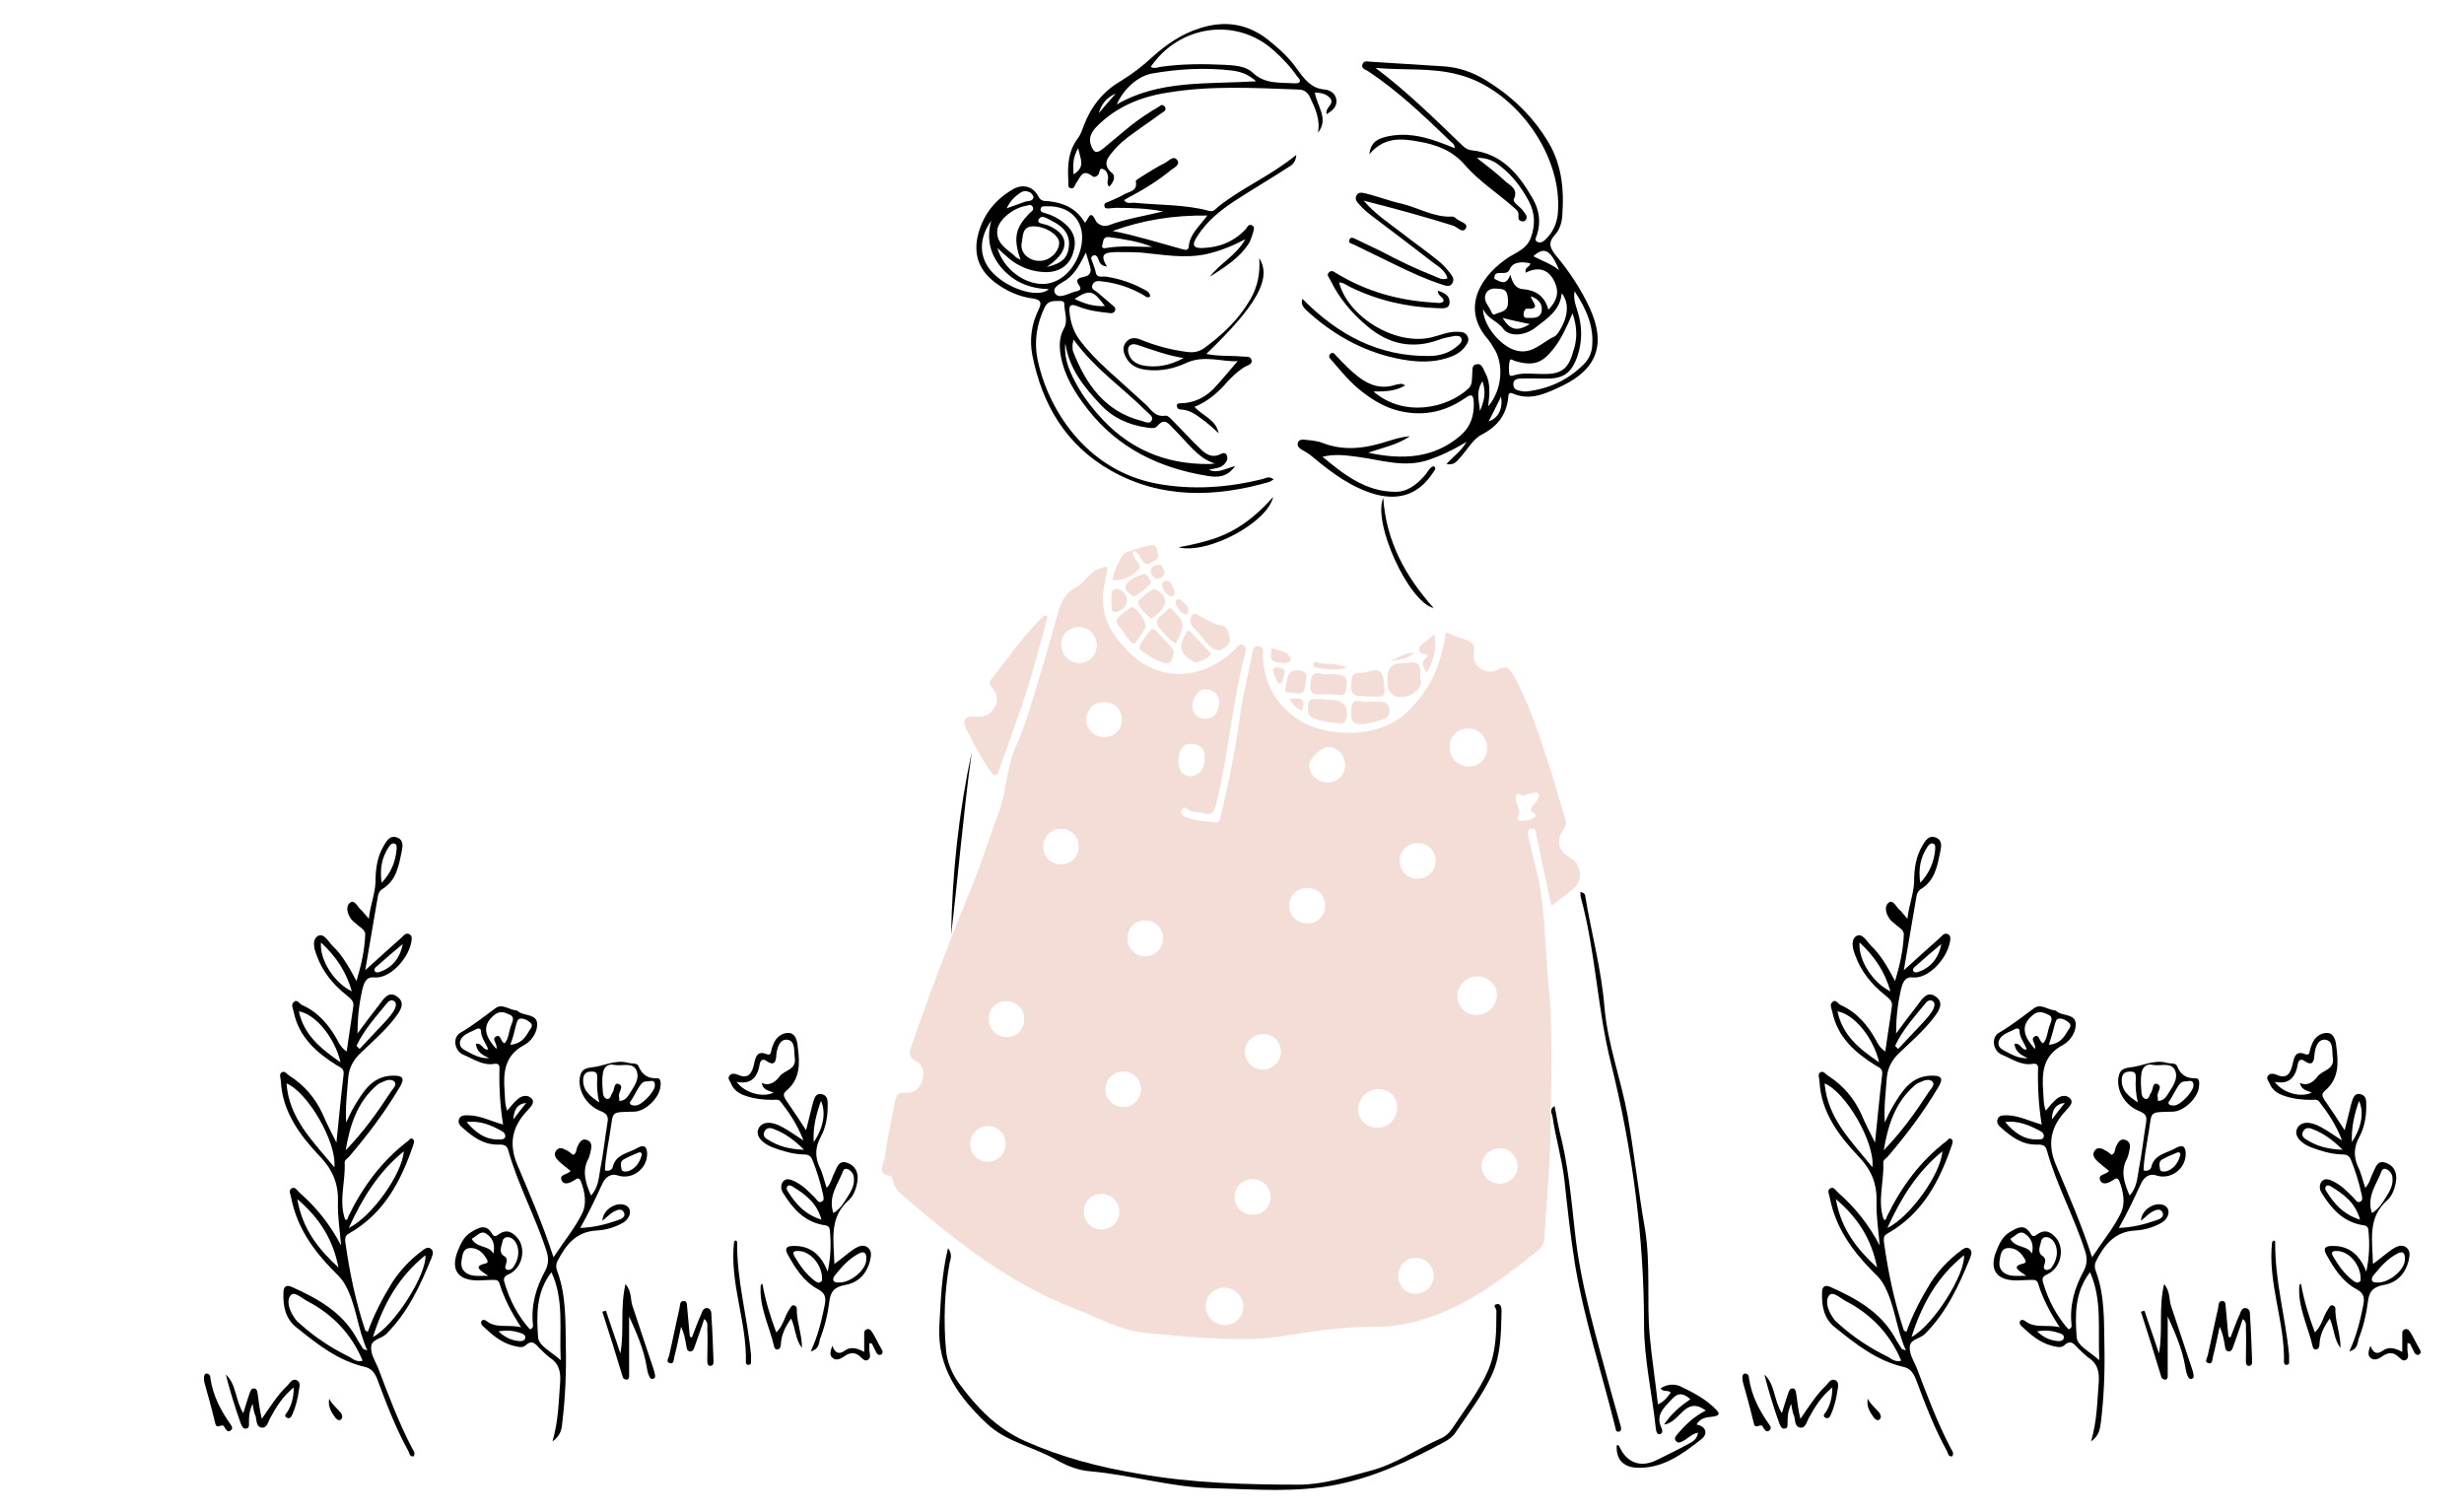 <?xml version="1.0" encoding="utf-8"?>
<!-- Generator: Adobe Illustrator 16.0.0, SVG Export Plug-In . SVG Version: 6.00 Build 0)  -->
<!DOCTYPE svg PUBLIC "-//W3C//DTD SVG 1.1//EN" "http://www.w3.org/Graphics/SVG/1.1/DTD/svg11.dtd">
<svg version="1.1" id="PETITE_FILLE_x5F_1_x5F_Les_Petites_Graines"
	 xmlns="http://www.w3.org/2000/svg" xmlns:xlink="http://www.w3.org/1999/xlink" x="0px" y="0px" width="479px" height="294px"
	 viewBox="260.5 297.5 479 294" enable-background="new 260.5 297.5 479 294" xml:space="preserve">
<g id="N1cyR2.tif">
	<g>
		<g>
			<path d="M541.7,387.7c1.2-1.4,2.7-2.3,3.899-4.3c-2.699,1.6-5,2.7-7.399,3.5c-4.7,1.6-9.2,0-13.8-0.6c-2.301-0.3-4.5-0.6-6.801,0
				c4.101,3.4,8.301,6.7,13.9,6.8c2.5,0.1,4.3-1.3,5.9-3.1c0.6-0.6,0.899-1.6,1.8-1.9c0.6,0.4,0.2,0.8,0,1.1
				c-2.7,4.2-6.4,5.7-11.3,4.4c-4.601-1.3-8.4-4.1-12-7.1c-0.7-0.6-1.4-1.1-2.2-1.5c-0.5-0.3-1.101-0.7-0.9-1.4
				c0.2-0.7,0.9-0.7,1.5-0.6c1.101,0.1,2.3,0.2,3.3,0.6c4.4,1.7,8.601,1,12.9-0.4c1.3-0.4,2.6-0.8,4.1-0.9c-2.5,1.7-5.3,2.2-8.1,3.2
				c6.5,1.4,12.7,1.2,18-3.4c1.9-1.7,2.6-3.8,2.5-6.4c-0.1-1.5-0.4-1.7-1.7-0.8c-4.2,2.9-8.8,3.7-13.8,2.2c-2.2-0.7-4.2-1.9-6-3.3
				c-2.3-1.7-4.1-3.9-5.9-6c-0.3-0.4-1.1-0.9-0.5-1.5c0.7-0.6,1,0.3,1.4,0.6c1.3,1.4,2.6,2.7,4,3.8c2.2,1.7,4.5,2.5,7.3,1.6
				c0.3-0.1,0.7-0.1,1.101-0.2c0.1,0,0.3,0.1,0.8,0.3c-2,1.2-4,1.2-6.2,1.2c5.9,5.1,14.3,3.3,18.5-0.6c0.8-0.8,0.6-1.8,0.7-2.7
				c0.1-0.8-0.2-1.9,0.899-2c1-0.2,1.2,0.9,1.601,1.6c1.1,2,0.899,4.1,0.6,6.6c2.8-3.3,3.101-8.4,1-11.5c-0.3-0.5-0.6-1-1-1.5
				c-4.899-5.5-2.3-11.5,3.4-15.6c1.8-1.3,4-1.8,4.899-4.2c0.9-2.5,0.801-4.8-0.399-7.1c-1.4-2.6-3.101-4.9-5.4-6.7
				c-1.3-1.1-2.8-1.8-4.7-1.7c1.9,1.5,3.801,2.9,5.601,4.6c0.899,0.8,2.5,1.4,1.6,3.4c-0.3,0.7,1.3,1.5,1.8,2.3
				c0.301,0.5,0.9,0.9,0.601,1.6c-0.2,0.4-0.5,0.5-0.9,0.4c-0.8-0.2-0.6-0.7-0.6-1.3c0-0.8-0.8-1.2-1.3-1.7
				c-3-2.6-6.5-4.9-9.101-7.9c-2.5-2.9-5.6-4-9.1-4.6c-3.3-0.6-6.7-0.9-9.5,2.5c0.3-2.7,2-3.1,3.6-3.5c3.3-0.7,6.5-0.1,9.601,1
				c1.1,0.4,2.199,0.8,3.399,1.3c0-0.7-0.399-1-0.8-1.3c-5.1-4.9-10.2-9.8-16.1-13.7c-0.5-0.3-1.4-0.5-1-1.4
				c0.3-0.7,1.1-0.4,1.6-0.4c4.7,0.3,9.5,0.6,14.2,0.9c2.899,0.2,5.5,1.1,8,2.6c4.8,2.9,8.899,6.7,11.899,11.5
				c3,4.6,3.5,9.7,3.101,15c-0.101,1.3-0.5,2.6-1.3,3.5c-1.5,1.6-1.2,2.6,0.1,4.2c2.6,3.1,4.9,6.6,6.6,10.3
				c3.101,6.9,1.4,11.7-5.399,15c-3,1.4-6.101,3-9.601,1.5c-0.8-0.4-0.899,0.3-0.899,0.8c-0.4,3.4-2.101,5.6-5.2,7.2
				c-1.7,0.9-2.8,3-4.2,4.5C543.7,387.2,543.1,388,541.7,387.7z M527.9,310.7c6,4.5,11.3,9.7,16.699,14.9c0.5,0.5,1.101,1,1.9,1.1
				c5.9,0.6,9.2,4.6,11.9,9.3c1.3,2.2,1.699,4.6,0.899,7.1c-0.1,0.4-0.6,1,0,1.4c0.601,0.3,1.2,0,1.601-0.4c1.8-1.7,2.5-3.8,2.5-6.2
				c0.399-11-8.7-23.2-19.4-25.9C538.8,310.6,533.3,311.2,527.9,310.7z M548.8,357.5c0,3.2,3.2,7,6,8c3.4,1.2,5.3-1.4,7.9-2.6
				c0.399-0.2,0.5-0.5,0.7-0.7c1.899-2.8,2.3-5.7,0.699-7.7c-0.3,3.3-2.8,4.9-5,6.6c-2.1,1.7-5.1,1.9-6.3,0.4
				C551.7,359.9,549.6,359.5,548.8,357.5z M566.2,358.4c-1.2,2.8-2.2,5-3.7,6.9c-2.2,2.8-3.9,3.4-7.4,2.4c-0.399-0.1-1-0.6-1.1-0.1
				c-0.2,0.8-0.2,1.8-0.1,2.6c0.1,0.6,0.699,0.3,1.1,0.2c1.8-0.5,3.5-0.2,5.3-0.2c3.601,0.1,5.101-0.9,6-4.3
				C567.1,363.7,567.2,361.3,566.2,358.4z M558,348.7c-1.7-0.4-3.4-0.3-4,1.1c-0.6,1.7-3.1-0.3-3,1.9c1.1,0.5,2.3,1.5,3.1-0.8
				c0.4,1.5,1,2.7,2.4,2.8c2.5,0.2,4.3,1.3,5,4c1.7-1.7,2.1-3.4,1.3-5.2c-1.1-2.6-3.1-3.3-5.7-2C556.8,349.4,557.9,349.5,558,348.7z
				 M566.6,354.1c-0.3,1.7,0.301,2.9,0.601,4c0.899,2.9,0.899,5.7,0,8.5c-1.2,3.5-2.8,4.6-6.5,4.5c-1.601,0-3.101-0.1-4.7,0
				c-0.7,0-1.4,0.3-1.3,1.2c0,0.8,0.7,1.1,1.399,1.2c0.4,0.1,0.7,0.1,1.101,0.1c4.399-0.5,8.1-2.2,11.2-5.3
				c0.899-0.9,1.5-2.1,1.6-3.4C570.4,361,568.9,357.6,566.6,354.1z M551.4,353.6c-1-0.1-1.801,0.3-2.101,1.1
				c-0.5,1.4,0.7,2.3,1.101,3.4c0.399,1,0.899,0.3,1.5,0.2c1.699-0.5,1.899-1.2,1.699-3.1C553.4,353.5,552.3,353.7,551.4,353.6z
				 M558.1,355.1c0.101,1,2.2,2.6-0.8,2.4c-0.399,0-0.7,0.8-0.6,1.3c0.1,0.6,0.6,0.5,1,0.5c1,0,2.2,0.1,2.5-1.3
				C560.4,356.6,559.6,355.6,558.1,355.1z M563.6,350c-1.699-4-2.899-4.6-5-2.7C560.2,348.2,561.9,348.7,563.6,350z M557.9,360.5
				c-1.801-0.4-3.4-0.7-5.301-1.2C554.1,361.7,555.4,362,557.9,360.5z M548.2,377.4c0.7-1.7,1.3-3.4,0.5-5.8
				C547.3,373.7,548.1,375.6,548.2,377.4z M549.9,379.4c1.899-0.6,2.8-2.5,2.399-4.8C551.5,376.3,550.7,377.8,549.9,379.4z"/>
			<path d="M508.1,390.7c-0.399,0.2-0.6,0.4-0.899,0.5c-10.5,3-20.9,3.3-30.7-2.2c-8.7-4.9-13.4-12.8-15.3-22.4
				c-0.601-3-0.2-6.1,1.2-8.9c0.8-1.6,0.199-2-1.301-2.2c-2.699-0.4-5.1-1.5-7.3-3.2c-2.8-2.2-4-5-3.3-8.6c0.9-4.2,3.3-7.3,6.9-9.4
				c1.899-1.1,3.899-0.6,4.899,1.3c0.5,1,1.2,1,2,1c2.9,0.3,5.5,1.4,7.101,4.2c0.699-0.6,1-2.8,2.1-0.4c0.3,0.6,1.4,1.3,2.5,0.9
				c3.4-1.3,7-1.8,10.6-2.7c-3-0.6-6.1-0.7-9.199-0.7c-0.4,0-0.9,0.1-1.301,0.1c-0.399,0-0.8,0.1-0.899-0.4
				c-0.101-0.5,0.2-0.7,0.6-0.8c1.101-0.5,2.2-0.9,3.2-1.5c1-0.6,2.7-0.6,2.3-2.6c0-0.2,0.601-0.5,1-0.8c1.601-1,3.2-2,4.8-2.8
				c0.7-0.4,1.601-1.5,2.301-0.4c0.5,0.8-0.601,1.4-1.2,1.8c-2.3,1.9-4.8,3.5-7.4,4.9c-0.6,0.3-1.1,0.6-1.8,1
				c0.6,0.8,1.3,0.5,1.9,0.5c4.899,0.5,9.899,0.3,14.699,1.6c0.9,0.2,1.2-0.4,1.7-0.8c4.601-3.7,10.2-6,15.2-10.1
				c-0.1,1.6-1,2.1-1.7,2.5c-3.399,2.2-6.8,4.2-10.2,6.4c-2.899,1.9-5.5,4-7.399,7c-1.101,1.7-0.7,2.3,1.2,2.2
				c3.199-0.1,6.1-1.3,8.3-3.7c0.3-0.4,0.5-1,1.2-0.7c0.6,0.3,0.3,0.9,0.199,1.4c-0.199,0.6-0.399,1.3-0.699,1.9
				c-1.801,3-4.801,4.8-7.7,6.7c1.899-2.6,5-4,6.899-7.3c-2.699,1.4-5,2.3-7.6,2.9c-4.3,0.9-8.4,0.1-12.6-0.3
				c-1.601-0.1-3.301-0.1-4.9-0.1c-1.6,0.1-3.6,0-1.8,2.8c-1.4-0.1-1.5-1-1.8-1.7c-0.2-0.4-0.5-0.6-0.9-0.4c-0.2,0-0.4,0.4-0.4,0.5
				c0.301,0.9,0.7,1.8,0.9,2.7c0.2,1.3,1.4,0.7,2.2,0.9c2.399,0.4,4.6,1.1,6.7,2.2c0.699,0.4,1.6,0.6,1.699,1.6
				c-0.6,0.5-1-0.1-1.399-0.3c-2.5-1.4-5.101-2.3-8-2.6c-0.601-0.1-1.4-0.2-1.8,0.6c-0.4,0.9,0.399,1.1,0.899,1.5
				c0.9,0.8,1.8,1.5,2.7,2.3c0.4,0.4,1.1,0.7,0.7,1.4c-0.3,0.5-0.9,0.4-1.4,0.3c-2-0.2-4-0.5-5.899-1.3c-1.3-0.5-1.601-0.1-1.5,1.1
				c0.2,2.2,0.899,4.2,2.3,5.9c2.1,2.7,4.6,5,7.2,7.3c1.8,1.6,3.5,3.2,5.3,4.8c1.1,1,1.8,2.5,3.8,2.2c0.6-0.1,1.3,0.8,1.9,1.4
				c1.6,1.6,3.199,3.4,4.8,4.9c1.1,1.1,2.399,2.1,4.2,1.1c0.399-0.2,0.899-0.2,1.1,0.3s0.1,1-0.3,1.5c-0.8,1.1-2.101,1-3.2,1.3
				c1.7,0.8,3.1-0.2,5.1-0.7c-1.6,2.3-3.6,2.2-5.399,1.9c-9.3-1.5-17.4-5.4-23.3-13c-2.4-3.1-4.5-6.4-5.2-10.4
				c-0.3-1.8-0.3-3.6,0.6-5.2c0.9-1.6,0.101-3.2,0.101-4.8c0-0.7-0.7-0.6-1.2-0.6c-1,0-2,0-2.601,1.2c-1.6,3.3-2.1,6.7-1.399,10.2
				c1.899,9.2,9.1,21.4,23.1,24.1c7,1.3,13.9,0.8,20.7-0.9C506.7,390.4,507.2,390,508.1,390.7z M496.7,387.6c-1.7-0.5-3-1.5-4.3-2.8
				c-1.301-1.3-2.5-2.7-3.801-4c-0.899-0.9-1.699-2.2-3.1-0.5c-0.5,0.6-1.4,0.4-2.1,0.3c-3.5-0.5-6.601-1.9-9-4.5
				c-3.2-3.4-6.101-7-6.801-11.9c-0.199,1.9,0.2,3.7,0.9,5.4c1.3,3.1,3.2,5.9,5.4,8.4c5.699,6.6,12.899,9.8,21.699,9.7
				C496,387.7,496.4,387.6,496.7,387.6z M495.2,339.4c-6.601-0.1-12.601,0.9-18.4,3c4.601,0.9,9,2.3,13.4,3.5
				c0.5,0.1,1.3,0.5,1.399-0.5C491.8,343,493.6,341.6,495.2,339.4z M469.2,363.5c-0.2,0.8-0.2,1-0.2,1.2c0,0.4,0,0.8,0.1,1.1
				c2.5,6.4,6.2,11.7,13.301,13.5c0.699,0.2,1.6,0.7,2-0.1c0.399-0.7-0.601-1.3-1.101-1.8C478.8,372.9,473.3,369.2,469.2,363.5z
				 M454.4,345.7c1.1,4,5.1,7,8.8,7c3.399,0,6.399-2.9,7.399-6.9c1.2-4.9-1.699-8.4-6.699-8.2c-0.4,0-1-0.1-1.101,0.5
				c-0.1,0.6,0.4,0.7,0.8,0.8c1.4,0.4,2.601,1,3.7,1.9c2,1.6,2.601,3.5,1.8,5.9c-0.699,2.3-2.5,3.6-5,3.7
				c-1.899,0-3.699-0.4-5.399-1.3C457.1,348.3,455.9,347.1,454.4,345.7z M462.7,348.2c1.899,0,3.7-1.8,3.7-3.5
				c0-1.5-2.7-3.3-5.2-3.2c-2.101,0.1-1.8,2.1-2.101,3.3C458.8,346.8,460.7,348.3,462.7,348.2z M458.9,348c-1.5-4.2-1-6.3,1.8-9.1
				c0.3-0.3,0.8-0.5,0.6-1.1c-0.3-0.7-0.899-0.4-1.3-0.3c-2.5,0.4-5.2,2.6-5.6,4.5c-0.4,2.6,1.6,3.8,3.199,5.1
				C457.9,347.5,458.3,347.7,458.9,348z M464.4,353.7c-3.7-0.1-6.601-1.3-9-3.9c-2.4-2.7-3.2-5.8-2.2-9.4c-2.8,3.9-2.3,8,1,10.8
				C457.4,354,462.6,355.4,464.4,353.7z M471.6,346.6c-1.1,2.1-2,4-3.8,5.3c-1,0.7-2.899,1.4-2.2,2.6c0.7,1.2,2.5,0.1,3.801-0.3
				c0.5-0.1,1.6-0.2,0.899-1.2c-1-1.4,0.2-1.5,1-1.7c1.2-0.3,1.4-1,1.101-2C472.2,348.5,471.9,347.7,471.6,346.6z M464,349.4
				c3-0.7,4.1-1.8,4.3-4.1c0.2-2.1-0.899-3.7-3.399-4.9c-0.801-0.4-2-1.3-2.5-0.2c-0.4,0.8,1.1,0.8,1.8,1.1
				c3.899,1.6,4.3,4.4,1.1,7.1C465.1,348.6,464.8,348.8,464,349.4z M484.5,345.5c-2.7-1.1-5.5-1.5-8.3-1.9c-1.3-0.2-1.2,0.8-1.4,1.5
				c-0.2,0.7,0.3,0.7,0.8,0.6C478.6,345.2,481.5,345.5,484.5,345.5z M469.4,355.6c2,1,3.8,1.5,5.899,1.4
				C473,353.9,472.4,353.7,469.4,355.6z M456.2,338c1.399-0.5,2.5-0.9,3.6-1.3c0.601-0.2,1.4,0,1.601-0.8c0.1-0.2-0.301-0.7-0.5-0.9
				c-0.7-0.4-1.4-0.5-2.101,0C457.8,335.7,456.9,336.5,456.2,338z"/>
			<path d="M476.1,333.8c-0.6-0.7-0.1-1.4-0.199-2c-0.101-0.7-0.4-1.2-0.9-1.4c-0.8-0.4-0.7,0.5-0.9,0.9c-0.3,0.5-0.899,0.8-1.3,0.4
				c-2-1.5-2.3,0.4-3.1,1.4c-0.3,0.4-0.3,1.1-1,1s-0.5-0.8-0.5-1.3c-0.2-3-0.101-5.9,1.899-8.5c0.5-0.7,0.801-1.6,1.101-2.4
				c1.399-3.7,3.7-6.6,7.1-8.6c2.3-1.4,4.4-3,6.3-4.8c2.7-2.4,5.601-4.4,9.101-5.5c4.899-1.6,9.399-0.9,13.399,2.3
				c2.101,1.7,4.101,3.5,5.601,5.7c1.399,1.9,2.7,3.7,5.3,3.9c1.1,0.1,2.2,0.8,2.3,2.1c0.101,1.3-0.8,2-1.899,2.7
				c-0.4-1.3,1.6-1.9,0.699-3.1c-0.699-0.8-1.699-1.1-3-1.1c0.4,2.6,2.801,5.1,0.601,7.8c0.5-2.5-0.5-4.7-1.5-6.8
				c-0.5-1.1-1.2-1.6-2.4-1.6c-8.399-0.3-16.899-0.8-25.3,0.6c-5.2,0.8-9.9,2.7-13.7,6.5c-1,1-1.8,2.2-1.2,3.8
				c0.5,1.2,0.9,1.7,2.2,0.7c3-2.4,5.8-5.1,9.101-7.1c0.399-0.3,0.899-0.6,1.3-0.8c0.6-0.3,1.2-1.1,1.7-0.4c0.6,0.8-0.4,1.1-0.9,1.5
				c-1.6,1.2-3.3,2.3-4.9,3.5c-1.6,1.1-3.1,2.3-4.3,3.8c-1,1.2-2,2.4-0.3,4C477.4,331.5,477.2,332.8,476.1,333.8z M484.2,310.5
				c0.6,0.4,1.3,0.1,1.899,0c4.101-0.6,8.301-0.6,12.4-0.4c1.9,0.1,4.1,0.2,5.5,1.5c2.4,2.3,5.3,1.9,8.1,2.1c0.301,0,0.801,0,1-0.2
				c0.301-0.4-0.1-0.8-0.399-1.1c-1.3-1.9-2.9-3.6-4.601-5.1C500.9,300.8,489.8,302.3,484.2,310.5z M504.7,313.3
				c-1.7-1.5-3.2-1.9-4.8-2.1c-5.2-0.6-10.4-0.3-15.5,0.6c-2.7,0.5-5.5,3-6.801,6C485.9,313,495.1,313.9,504.7,313.3z M469.2,331.4
				c2.399-1.5,1.3-3,0.899-5.1C469,328.2,469.1,329.6,469.2,331.4z M477.4,315.7c-1.7,0.7-2.801,2-3.301,3.8
				C475.2,318.2,476.3,316.9,477.4,315.7z"/>
			<path d="M567.7,470.9c0.8,0.1,1,0.5,1,1c1.2,7.1,3.1,14,3.7,21.3c0.6,7.2,3.199,14,4.5,21.1c1.3,7.4,2.1,14.8,3.399,22.2
				c1.101,6.9,0.3,13.8,0.9,20.6c0.399,4.4,1.1,8.801,1.6,13.4c1.3-0.6,1.9-1.5,2.5-2.3c-0.6-0.601-1.399,0-2-0.8
				c1.3-0.9,2.8-0.9,3.9-0.4c2.5,1.2,5,2.5,7,4.6c1,1-0.101,1.2-0.9,1.301c-1.1,0.1-2.2,0.199-3,1.5c1.9,0.399,2.3,1.8,0.9,2.899
				c-3.7,2.9-7.601,5.8-12.7,5.5c-2.6-0.2-3.9-1.8-3.7-4.399c0.4,0,0.5,0.199,0.601,0.5c1.5,3.1,4.199,3.899,7.199,2.399
				c2-1,4.101-2,6.101-3.1c0.8-0.4,1.7-0.9,1.899-2.2c-1.3,0.2-2.1,1.3-3.1,1.7c-0.4,0.2-0.8,0.399-1.2-0.101
				c-0.399-0.5-0.1-0.8,0.2-1.199c1.5-1.801,3.2-3.5,5.6-4.7c-4-3-5,2.399-8.1,2.7c1.5-2.2,3.2-3.601,5.1-4.9
				c-1.399-1.3-2.5-1.3-3.699,0.1c-1.5,1.601-3.101,3-1.9,5.5c0.2,0.4,0.3,1.101-0.4,1.2c-0.5,0-0.6-0.5-0.699-1
				c-0.7-6.8-2.301-13.5-2.301-20.3c0-17.2-2.3-34.1-6.399-50.7c-2.7-10.7-3-21.8-5.9-32.399C567.7,471.6,567.8,471.3,567.7,470.9z"
				/>
			<path d="M444.8,540.1c0.9,1.301,0.5,2.101,0.3,2.9c-1,5.6-1.199,11.2-0.699,16.9c0.199,2.399,1.199,4.699,2.6,6.6
				c3.4,4.6,7.2,8.6,12.7,11.1c7.2,3.2,14.5,5.101,22.3,6.4c10.3,1.8,20.6,2.1,31,2.1c4.7,0,9.3-1.5,13.9-2.699
				c4.899-1.301,9-4.2,13.5-6.2c1-0.4,1.8-1.101,2.399-2c2.4-3.601,5.101-7.101,6.9-11.101c1.7-3.8,1.7-7.8,1.7-11.8
				c0-0.5-0.9-1.2,0.199-1.3c0.7-0.1,0.801,0.8,0.801,1.4c-0.101,4.199-0.101,8.3-1.801,12.199c-1.899,4.101-4.6,7.601-7.1,11.301
				c-0.5,0.8-1.3,1.399-2.2,1.899c-6.7,3.601-13.399,6.8-21,8.3c-7.899,1.601-15.8,0.9-23.7,0.7c-8.199-0.1-16.1-2.6-24.199-3.3
				c-2.4-0.2-4.601-1.1-6.7-2.3c-4.4-2.5-9.601-3.4-13.4-7c-5.399-5.101-9.6-10.8-9.2-18.9C443.4,550.3,443.5,545.4,444.8,540.1z"/>
			<path d="M513.7,355.6c6.899,7,14.8,11.2,24.6,11.1c2.101,0,4.101-0.6,5.7-2.1c0.4-0.3,0.8-0.8,0.6-1.3
				c-0.199-0.6-0.899-0.5-1.3-0.5c-1.1,0.2-2.2,0.4-3.2,0.8c-5.1,1.8-9.6,0.8-13.699-2.6c-3-2.5-5.5-5.4-7.2-8.9
				c-0.2-0.5-0.9-1.1-0.4-1.6c0.601-0.7,1.2,0,1.8,0.3c5.7,3.4,11.801,5.1,18.4,5.5c0.7,0,1.5,0.3,2.1-0.2c0.2-0.9-1.1-0.9-1.1-2.1
				c1.2,0.4,2.3,0.9,2.3,2.2c0,1.5-1.399,1.2-2.399,1.2c-5.9-0.2-11.601-1.5-16.9-4.1c-0.7-0.3-1.3-0.9-2.2-0.9
				c1.8,6.8,11,12.3,17.9,10.7c1.7-0.4,3.399-1.2,5.2-1.1c0.8,0,1.5,0.1,1.899,0.9c0.4,0.8-0.1,1.4-0.5,2
				c-0.899,1.2-2.2,1.8-3.5,2.2c-2.8,0.9-5.7,0.8-8.6,0.3c-6.9-1.2-12.9-4.4-18.101-9C514.3,357.6,513.2,356.9,513.7,355.6z"/>
			<path d="M495,366.3c2.5,0.5,4.7,0.3,6.9,0.5c0.699,0.1,1.699-0.2,1.899,0.7c0.2,0.8-0.7,1-1.3,1.3c-1.6,1-2.9,2.3-4.1,3.7
				c-1.601,1.7-3.301,3.1-5.7,4.1c1.7,1.8,4.2,2.5,4.7,5.1c-0.801-0.7-1.5-1.4-2.4-2.1c-1.5-1.1-2.9-2.4-4.9-2.5
				c-0.399,0-0.699-0.1-0.8-0.6c-0.1-0.4,0.2-0.6,0.5-0.6c2.601,0,4.8-1,6.601-2.8c1.699-1.8,3.199-3.7,4.699-5.4
				c-3,0.2-6.5-1.3-10.1,0.4c-2.4,1.1-4.9,1.6-7.6,1.3c-1.801-0.2-3.301-0.9-4.101-2.6c-0.5-1-0.6-2,0.2-2.9
				c0.7-0.8,1.7-0.8,2.7-0.4c2.899,1.2,5.899,2,9,2.4c1.3,0.2,2.399,0,3.5-0.8c3.5-2.6,6.6-5.5,8.8-9.3c1.5-2.5,2-5.2,1.8-8.1
				C507.8,351.6,504.8,356.9,495,366.3z M490.6,367.1c-3.199-0.5-6.1-1.6-9.1-2.6c-1.4-0.4-2.1,0.6-1.5,2c0.4,1.1,1.4,1.7,2.5,2
				C485.3,369.1,488,368.5,490.6,367.1z"/>
			<path d="M525.6,336.5c2.101,2.5,4.801,4.3,7.301,6.2c2.399,1.9,4.899,3.6,7.199,5.5c0.9,0.7,1.601,1.5,2.301,2.4
				c0.5,0.6,0.899,1.3,0.399,2c-0.5,0.8-1.3,0.4-2,0.2c-3.1-1-6.1-2.4-9-3.8c-2.7-1.3-5.5-2.7-8.2-4c-0.399-0.2-1-0.2-0.8-0.8
				c0.2-0.8,0.9-0.4,1.3-0.2c1.601,0.8,3.2,1.5,4.801,2.3c3.399,1.8,6.899,3.5,10.5,4.9c0.699,0.3,1.399,0.8,2.5,0.4
				c-0.4-1.4-1.601-2.2-2.601-2.9c-4-3.1-8.1-6.2-12.2-9.3c-0.8-0.6-1.6-1.3-2.3-2.1c-0.5-0.5-1-1.1-0.6-1.8
				c0.399-0.8,1.2-0.5,1.8-0.4c2.4,0.6,4.7,1.5,7,2c3.3,0.8,6.3,2.7,9.8,2.5c0.3,0,0.601,0.2,0.8,0.4c0.7,0.6,2.301,0.9,1.9,1.8
				c-0.6,1.2-1.6-0.1-2.4-0.4C537.4,339.6,531.5,338,525.6,336.5z"/>
			<path d="M562.7,512.5c0.399,1.8,0.6,3.4,1,5c1.6,6.2,2.2,12.5,2.899,18.9C567.7,547.3,570.9,557.6,573.7,568.1
				c0.6,2.101,1.2,4.301,1.8,6.4c0.1,0.5,0.4,1.1-0.3,1.3c-0.601,0.101-0.601-0.5-0.7-0.899c-2.6-10.5-6-20.801-7.8-31.5
				c-0.9-5.5-1.5-11.2-2.101-16.7c-0.5-4.101-1.699-8.101-2.3-12.2C562.1,513.8,561.7,513.1,562.7,512.5z"/>
			<path d="M449.4,443.7c-1.601,11.8-2.601,23.7-4,35.5C445.6,467.2,446.9,455.4,449.4,443.7z"/>
			<path d="M529.4,394.3c0.6,8.5,4.3,15.2,9.8,21.4C534.3,414.5,527.3,399.1,529.4,394.3z"/>
			<path d="M508,394.1c-1.1,5-12.7,11.2-18.4,9.8c3.5-0.7,7-1.4,10.2-3.1C502.9,399.2,505.6,396.8,508,394.1z"/>
		</g>
	</g>
</g>
<g id="JeBYpN.tif">
	<g>
		<g>
			<path fill="#F4DDD6" d="M541.6,420.4c1,0.4,2,0.9,3.101,1.2c1.5,0.5,2.7,0.7,2.3,3c-0.4,2.301,2.4,4.301,4.6,3.101
				c2.101-1.101,2.5,0.1,3.301,1.399c3.1,5.7,5,11.9,7,18c1,3.101,1.8,6.2,2.8,9.301c0.3,0.899,0.3,1.6-0.3,2.399
				c-1.5,2.101-0.9,4.2,1.3,5.4s2.6,4.3,0.8,5.899c-1.3,1.2-2.8,2.2-4.4,3.5c-0.8-3.699-1.6-7.199-2.3-10.699
				c-0.2-0.9-0.3-1.9-0.6-2.801c-0.2-0.6,0.1-1.8-1.101-1.5c-0.899,0.301-0.6,1.2-0.399,1.9c0.399,1.7,0.7,3.3,1.2,5
				c2,7.6,1.899,15.4,2.6,23.1c1,9.801,0.5,19.601,0.4,29.4c-0.101,6.8-0.801,13.6-1.2,20.4c-0.101,1.1-0.7,1.8-1.5,2.399
				c-5.9,4.7-11.8,9.3-19,12.101c-3.9,1.5-7.7,2.5-11.9,2.5c-6.4-0.101-12.7,0.899-19,1.899c-5.2,0.8-10.5,0.5-15.8,0.2
				c-3.4-0.2-6.8-0.6-10.2-0.9c-4.899-0.399-9.1-2.899-13.6-4.6c-12.9-4.9-23.5-13.3-33.8-22.2c-0.9-0.7-1.5-1.6-1.801-2.7
				c-0.1-0.3-0.199-1-0.399-1c-2.9-0.3-1.4-2.399-1.2-3.6c0.5-3.7,1.3-7.3,2-10.9c0.2-1.1,0.6-1.8,2-1.699
				c1.7,0.199,2.8-0.801,3.3-2.4c0.4-1.5,0.2-3-1.2-3.7c-1.6-0.8-1.3-1.8-0.899-3c3.7-10.8,7.8-21.399,12.1-31.899
				c1.8-4.4,3.101-8.9,4.8-13.301c1.601-4.199,1.5-8.699,3.3-12.8c1.9-4.2,3.2-8.8,4.5-13.2c1.4-4.399,2.601-8.899,3.9-13.399
				c0.6-2,1.5-3.6,3.5-4.6c1.7-0.9,2.5-3.1,4.6-3.6c0.4-0.1,0.7-0.5,1.4-0.2c-0.3,2-0.9,4.1-0.9,6.2c0,4.5,2.4,7.7,5.4,10.6
				c5.7,5.4,13.9,5.301,20.3-0.899c0.5-0.5,0.9-1.2,1.601-0.8c0.8,0.399,0.399,1.199,0.3,1.8c-2.5,9.6-3.2,19.5-5.601,29.1
				c-0.399,1.7-1,2.3-2.699,1.7c-0.9-0.3-2,0.1-2.801-0.7c-0.399-0.399-0.8-0.399-1.1,0.101c-0.4,0.5-0.1,1.1,0.4,1.3
				c2,0.899,4.1,0.899,6.199,1.2c0.601,0.1,0.801-0.801,0.9-1.301c1.6-6.5,2.9-13.1,3.8-19.8c0.601-4.1,1.7-8.1,2.4-12.2
				c0.1-0.6,0.399-1.1,1.2-1c1.1,0.2,0.8,1.101,0.8,1.801c0.1,5.1,2.3,9.199,6.3,12.1c5,3.7,16.2,4.7,22.2-1.5
				C538.4,431.4,540.4,427.7,541.6,420.4z M532.1,512.8c0-2.1-1.6-3.6-3.6-3.6c-2.1,0-4,1.8-4,3.899c0,2,1.6,3.601,3.7,3.601
				C530.4,516.8,532.1,515,532.1,512.8z M551.5,490.9c0-2-1.7-3.601-3.8-3.601c-2.101,0-3.8,1.7-3.9,3.8c0,2.101,1.7,3.801,3.9,3.7
				C549.8,494.7,551.5,493,551.5,490.9z M545.9,439.1c-2,0-3.601,1.5-3.601,3.5c-0.1,2.101,1.601,3.9,3.7,3.9s3.7-1.6,3.6-3.7
				C549.6,440.8,547.9,439.1,545.9,439.1z M502.2,551.5c0-2-1.601-3.6-3.601-3.7c-2.1,0-3.699,1.5-3.699,3.601
				c0,2,1.6,3.6,3.6,3.699C500.6,555.1,502.2,553.5,502.2,551.5z M555.5,524.1c0-1.899-1.7-3.5-3.6-3.399
				c-1.9,0.1-3.301,1.6-3.4,3.399c0,1.9,1.5,3.5,3.5,3.5S555.6,526,555.5,524.1z M504,526.7c-1.9,0-3.5,1.6-3.5,3.5
				c0,1.899,1.5,3.399,3.4,3.399c2,0.101,3.6-1.399,3.6-3.399C507.5,528.3,506,526.7,504,526.7z M470.2,426.4c2,0,3.5-1.5,3.5-3.5
				c0-1.9-1.4-3.4-3.3-3.5c-2-0.1-3.601,1.4-3.601,3.4S468.3,426.3,470.2,426.4z M509.5,501.9c0-2-1.6-3.5-3.6-3.4
				c-1.9,0.1-3.301,1.5-3.4,3.4c0,2,1.5,3.5,3.5,3.5S509.5,503.8,509.5,501.9z M514.6,470.1c-2,0-3.5,1.5-3.5,3.5
				c0,1.9,1.5,3.301,3.4,3.4c2,0.1,3.6-1.4,3.6-3.4C518.2,471.6,516.6,470.1,514.6,470.1z M483.1,476.4c-2,0-3.5,1.6-3.399,3.6
				c0,1.9,1.5,3.4,3.399,3.4c1.9,0,3.5-1.5,3.5-3.5C486.6,478,485.1,476.4,483.1,476.4z M539.6,464.8c0-1.899-1.6-3.5-3.6-3.399
				c-1.9,0-3.3,1.5-3.4,3.399c0,2,1.5,3.5,3.4,3.5C538.1,468.3,539.6,466.8,539.6,464.8z M539.2,545.5c0-2-1.601-3.5-3.5-3.5
				c-1.9,0-3.3,1.5-3.4,3.4c0,2,1.4,3.6,3.4,3.6C537.6,549,539.2,547.5,539.2,545.5z M470.2,462.1c0-2-1.5-3.5-3.4-3.5
				c-2,0-3.5,1.601-3.5,3.5c0,1.9,1.5,3.4,3.3,3.4C468.6,465.6,470.2,464.1,470.2,462.1z M482.3,509.3c0-2-1.5-3.5-3.399-3.5
				c-2,0-3.5,1.5-3.5,3.5c0,1.9,1.5,3.3,3.3,3.4C480.7,512.8,482.2,511.3,482.3,509.3z M474.6,529.6c-2,0-3.5,1.601-3.399,3.5
				c0,1.9,1.5,3.4,3.399,3.4c2,0,3.5-1.5,3.5-3.4C478.2,531.2,476.6,529.6,474.6,529.6z M456.2,499.1c2,0,3.5-1.6,3.399-3.6
				c0-1.9-1.5-3.3-3.399-3.4c-2,0-3.5,1.5-3.5,3.4C452.7,497.6,454.2,499.1,456.2,499.1z M471.7,437c-0.2,2,1.2,3.6,3.2,3.8
				c2,0.101,3.6-1.3,3.699-3.2c0.101-1.899-1.199-3.5-3.1-3.6C473.6,433.7,471.9,435.1,471.7,437z M452.6,523.3c2,0,3.4-1.6,3.4-3.6
				c-0.1-1.9-1.5-3.3-3.4-3.3c-2,0-3.5,1.5-3.5,3.5S450.7,523.4,452.6,523.3z M522,446.2c0-1.9-1.5-3.5-3.3-3.5
				c-1.3,0-3.7,2.3-3.7,3.5c0,1.8,1.5,3.3,3.4,3.399C520.4,449.7,522,448.2,522,446.2z M491.8,448.4c1.9-0.101,3-1.601,2.9-3.801
				c0-1.699-1.101-2.5-2.7-2.5c-1.7,0-2.5,1.301-2.4,3.801C489.7,447.4,490.5,448.3,491.8,448.4z M492.3,434.8
				c0,1.7,1.2,2.4,2.601,2.4c1.8,0,2.5-1.5,2.6-3s-0.9-2.5-2.4-2.7S492.3,433,492.3,434.8z M556.5,452.2c-0.4-0.3-0.9-0.5-1.1-0.3
				c-1,1.5,1.399,3.1,0,4.6c0,0,0.399,0.6,0.5,0.6c0.899-0.1,2-0.1,2.699-0.6c1-0.6-0.1-1-0.5-1.4c-0.1-0.1,0-0.399,0.101-0.6
				C560.9,451.4,559.6,451,556.5,452.2z"/>
			<path fill="#F4DDD6" d="M464.2,417.2c-1.8,6.7-3.5,13.2-5.8,19.6c-1.2,3.5-2.5,7-3.7,10.4c-0.4,1.3-0.9,1.3-1.7,0.2
				c-1.8-2.601-3.3-5.5-4.7-8.301c-0.8-1.6-0.1-2.5,1.7-2.3c1.5,0.2,2.8-0.2,3.7-1.5c0.899-1.399,0.8-2.8-0.3-4.1
				c-0.4-0.5-0.7-0.9-0.301-1.5c3.301-4.2,6.301-8.601,10.2-12.4C463.5,417.2,463.8,417.2,464.2,417.2z"/>
			<path fill="#F4DDD6" d="M532.9,433c-2,0-3-1.3-2.601-4.5c0.3-2.6,3.101-2,4.7-2.2c2.1-0.3,1.4,2.2,1.7,3.4
				C537.1,431.3,534.9,433,532.9,433z"/>
			<path fill="#F4DDD6" d="M518.3,433.5c0.5,0,1,0.1,1.5,0.1c2.101,0.101,3.101,1.9,2.3,3.9c-0.3,0.7-0.8,0.6-1.3,0.6
				c-1.6-0.1-3.2-0.399-4.7-0.899c-1.399-0.4-1.399-1.4-1.3-2.601c0.101-1.5,1.2-1.199,2.101-1.199
				C517.4,433.4,517.8,433.4,518.3,433.5z"/>
			<path fill="#F4DDD6" d="M476.8,410.3c0.2-1.9,1.101-3.5,2.101-5.1c0.3-0.4,5.5-2,5.899-1.7c0.7,0.4,0.601,1.1,0.8,1.7
				c0.301,1.1-0.8,1.3-1.399,1.7c-0.5,0.4-1,0.4-1.5-0.2c-0.601-0.7-0.7-1.8-1.8-2.1c-0.101,0.2-0.2,0.4-0.2,0.5
				c0.1,1.2,2,2.1,1.1,3.1C480.6,409.5,478.9,410.4,476.8,410.3z"/>
			<path fill="#F4DDD6" d="M526.7,432.9c-0.5,0-1-0.101-1.5-0.101c-1.3,0-2.101-0.3-2-1.8c0.1-1.3-0.3-2.8,1.8-2.7
				c0.6,0,1.2-0.1,1.7-0.3c1.899-0.6,2.6,0,2.8,2C529.8,433.1,529.9,433,526.7,432.9z"/>
			<path fill="#F4DDD6" d="M492.9,416.8c0.399,0.2,0.8,0.4,1.3,0.7c1.1,0.6,2.1,1.3,3.399,1.5c1.601,0.2,1.9,1.8,2,2.8
				c0.2,0.9-1.5,2.2-2.199,2.101c-2.101-0.301-2.9-2.5-4.301-3.8c-0.699-0.7-1.5-1.3-1.1-2.5C492.2,417.2,492.3,416.8,492.9,416.8z"
				/>
			<path fill="#F4DDD6" d="M526.4,433.8c1.699,0.4,4.199-0.7,4.199,1.9c0,1.899-2.399,1.899-3.8,2.3c-3.1,0.8-3.899,0-3.6-2.8
				C523.5,432.5,525.6,434.5,526.4,433.8z"/>
			<path fill="#F4DDD6" d="M518.7,428.5c3.6,0.2,3.8,0.3,3.5,2.9c-0.101,1-0.5,1.3-1.4,1.199c-1.1-0.1-2.2-0.199-3.3-0.1
				c-2.1,0.2-2.5-0.7-2.2-2.6C515.7,427.1,517.7,429,518.7,428.5z"/>
			<path fill="#F4DDD6" d="M488.7,424.2c-0.3,1.5-0.5,2.8-2.4,2c-1.3-0.5-2.399-1.2-3.5-1.9c-1.1-0.6-0.899-1.2-0.3-2.1
				c2.4-3.4,1.8-2.9,4.3-0.4C487.4,422.6,488.4,423.2,488.7,424.2z"/>
			<path fill="#F4DDD6" d="M480.4,415.5c1.199,0,3.3,3.3,2.699,4.2c-2.5,3.5-1.699,4.2-4.6,0.1c-0.4-0.6-1.4-1.3-0.7-2.1
				C478.5,416.8,479.5,416.2,480.4,415.5z"/>
			<path fill="#F4DDD6" d="M489.1,422.6c-1.399-0.8-2.399-2-3.3-3.1c-1.3-1.8,0.8-2.3,1.5-3.3c0.8-1.1,1.3,0.1,1.8,0.6
				C491.4,418.7,490,420.6,489.1,422.6z"/>
			<path fill="#F4DDD6" d="M495.9,424.6c0,0.5-2.5,1.9-3.2,1.601c-1.101-0.601-2.3-1.4-2.5-2.601c-0.3-1.1,0.5-2.3,1-3.3
				c0.2-0.3,0.5-0.3,0.7,0c1.3,1.3,2.5,2.7,3.8,4C495.8,424.4,495.9,424.5,495.9,424.6z"/>
			<path fill="#F4DDD6" d="M484.3,417.8c-1.1-1-2.1-1.9-2.6-3.1c-0.2-0.4,2.8-2.9,3.3-2.7c1.1,0.5,2.2,1.6,2,2.6
				C486.7,415.9,485.5,416.9,484.3,417.8z"/>
			<path fill="#F4DDD6" d="M512,432.2c-0.4-0.4-2,0.5-1.6-1c0.399-1.2,0-3.4,2.3-3.4c1.2,0,2,0.4,1.7,1.9
				C514.1,431,514.5,432.8,512,432.2z"/>
			<path fill="#F4DDD6" d="M538.1,424.9c-0.6-0.5-1.5-0.101-1.699-1.101c-0.101-0.899,0.699-1.1,1.1-1.5c0.6-0.5,1.1-0.899,1.9-1.5
				c0.399,2.8-0.2,5.2-1.601,7.5C536.8,426.3,536.8,426.3,538.1,424.9z"/>
			<path fill="#F4DDD6" d="M484.3,410.6c-0.1,0.6-3,3-3.399,2.8c-0.9-0.4-1.9-1.4-1.601-2c0.601-1.3,2.101-1.9,3.5-2.3
				C483.6,409,483.9,410.1,484.3,410.6z"/>
			<path fill="#F4DDD6" d="M476.5,414.4c0.2-1-0.3-2.5,1.2-2.4c1,0,1.899,1.3,1.899,2.2c0,1.2-1.3,2.2-2.3,2.3
				C476.2,416.5,476.8,415.1,476.5,414.4z"/>
			<path fill="#F4DDD6" d="M509.9,426.4c-1.2-0.2-2.601,0-2.301-1.801c0.101-0.399-0.199-1.3,0.601-1c1.2,0.4,2.7,0.601,3.2,1.9
				C511.6,426.1,510.7,426.5,509.9,426.4z"/>
			<path fill="#F4DDD6" d="M522.3,427.3c-2.3,0.601-4.1,0.2-6,0c-0.2,0-0.5-0.399-0.5-0.6c-0.1-0.3,0.2-0.601,0.5-0.5
				C518.1,426.8,520.1,426.2,522.3,427.3z"/>
			<path fill="#F4DDD6" d="M486.9,408.6c0,1-0.7,1.3-1.301,1.4c-0.899,0-1.3-0.8-1.399-1.4c-0.101-0.9,0.899-1.2,1.5-1.3
				C486.7,407,486.4,408.3,486.9,408.6z"/>
			<path fill="#F4DDD6" d="M488.9,412.5c-0.101,0.6-0.301,1.1-0.801,0.9c-0.899-0.3-1.5-1.2-1.699-2.1c-0.2-0.6,0.6-1,1-0.9
				C488.4,410.7,488.5,411.8,488.9,412.5z"/>
			<path fill="#F4DDD6" d="M509.2,430.4c-0.601-0.4-0.7-1-0.9-1.601c-0.1-0.5-0.8-1.1,0-1.5c0.4-0.2,1,0,1.5,0.2
				c0.8,0.3,0.4,1,0.2,1.5C509.9,429.4,509.9,430.1,509.2,430.4z"/>
			<path fill="#F4DDD6" d="M511.2,433.4c2-0.301,3.3-0.301,2.399,2.199C512.6,435.3,511.9,434.6,511.2,433.4z"/>
			<path fill="#F4DDD6" d="M489.9,414c0.6,0.7,1.699,1.1,1.6,2.3c0,0.3-0.3,0.9-0.7,0.6c-0.899-0.5-1.6-1.3-1.8-2.4
				C489,414.2,489.3,413.9,489.9,414z"/>
			<path fill="#F4DDD6" d="M535.4,424.4c-1.301,1.3-3,1.3-4.601,1.6C532.3,425.4,533.6,424.3,535.4,424.4z"/>
		</g>
	</g>
</g>
<g id="g8AnMP.tif">
	<g>
		<g>
			<path d="M325.9,519.6c0.5-4.899,0.899-9.1,1.399-13.3c0.101-1.1-0.6-1.3-1.3-1.7c-4-2.5-7.4-5.5-8.4-10.399
				c-0.1-0.601-0.6-1.4,0-1.9c0.7-0.7,1.101,0.4,1.7,0.601c3.101,1.399,5.2,3.899,6.8,6.8c0.4,0.8,0.801,1.5,1.801,2.2
				c0.399-3,0.899-5.9,1.3-8.9c0.1-1-0.7-1.5-1.4-2.1c-2.5-2-4.6-4.5-5.7-7.601c-0.5-1.2-1-3,0.101-3.8c1.2-0.8,2.1,1,2.899,1.8
				c2,1.9,3.301,4.3,4.7,6.9c0.9-3,1.601-6,1.7-9.101c0-0.8-0.9-1.3-1.5-1.8c-0.5-0.5-1.1-0.8-1.4-1.399c-0.6-0.9-0.899-2.2-0.1-2.9
				c0.9-0.7,1.4,0.6,2,1.2c0.5,0.399,0.9,1,1.7,1.899c0.3-2.699,1.2-4.8,1.3-7.1c0-2.5,0.3-4.9,1.6-7.1
				c0.601-1,1.2-2.101,2.601-1.601c1.3,0.5,1.1,1.7,0.899,2.7c-0.6,2.8-1,5.7-3.899,7.4c-0.3,0.199-0.601,0.699-0.7,1.1
				c-0.8,4.6-1.6,9.3-2.5,14.6c2.6-2.399,4.8-4.3,6.9-6.199c0.5-0.4,0.899-1.2,1.699-0.801c0.7,0.4,0.4,1.2,0.301,1.801
				c-0.7,3.1-4.101,6.899-7.2,6.6c-1.7-0.2-2,1.4-2.3,2.5c-0.601,2.7-0.9,5.4-0.9,8.4c1.3-1.801,2.6-3.5,4-5.301
				c1-1.3,2-3.199,3.8-1.8c1.7,1.3,0.3,3-0.7,4.3c-1.899,2.4-4.199,4.4-6.399,6.5c-1.4,1.301-2.3,2.801-2.5,4.801
				c-0.2,2.899-0.601,5.699-0.4,8.8c0.5-1.101,1-2.2,1.601-3.2c1.699-2.8,3.399-5.7,7.199-5.9c2.301-0.1,2.7,0.5,1.5,2.4
				c-2.8,4.7-6.1,9.1-9.699,13.3c-0.301,0.4-0.9,0.601-0.9,1.2c0.2,3.7-1.2,7.4,0.1,11.1c0.5,0.101,0.5-0.3,0.601-0.6
				c2.8-5.8,6.5-10.8,11.6-14.7c0.3-0.2,0.5-0.7,0.9-0.399c0.399,0.199,0.3,0.6,0.2,1c-2.4,7.1-5.7,13.5-12.601,17.399
				c-0.7,0.4-0.7,0.8-0.7,1.4c0.801,5.899,2,11.7,3.9,17.399c0,0.101,0.2,0.101,0.5,0.301c1.2-3.4,2.9-6.601,4.8-9.7
				c1.601-2.4,3.5-4.4,5.8-6.101c0.4-0.3,1-0.8,1.601-0.399c0.7,0.5,0.399,1.2,0.2,1.8c-2.2,5.4-4.601,10.6-8.801,14.8
				c-0.899,0.9-2.6,1-2.899,2.2c-0.3,1.5,0.7,3,1.3,4.4c2,5.3,4,10.6,6.6,15.6c0.301,0.5,0.7,1,0.301,1.6
				c-0.801,0.101-0.801-0.6-1-1c-2.5-4.5-4.301-9.3-6.101-14.1c-0.5-1.2-1.1-2-2.399-2.3c-5.2-1.2-9.2-4.4-13.2-7.601
				c-2.2-1.699-2.7-4.1-2.601-6.8c0-1.3,0.601-1.6,1.7-1.1c4.9,2.2,9.601,4.8,12.4,9.7c0.399,0.8,0.899,1.5,1.399,2.3
				c0.101,0.1,0.301,0.1,0.801,0.3c-2-4.4-2.101-9.1-4.5-13.1c-0.601-1-1.4-1.7-2.2-2.5c-3.9-4-7-8.4-8.101-14.101
				c-0.1-0.6-0.6-1.399,0.101-1.8s1.1,0.5,1.6,0.9c3.3,2.899,5.9,6.2,8,10.2c-0.2-2.801-0.7-5.601-0.6-8.4c0.1-3.6-1-6.3-3.601-9
				c-3.8-4-7.199-8.6-7.5-14.5c0-0.6-0.399-1.3,0.101-1.7c0.7-0.5,1.1,0.4,1.7,0.7c2.8,1.8,4.899,4.3,6.3,7.3
				C324,515.9,324.8,517.4,325.9,519.6z M331,562c-2.2-5.2-5.8-9-10.8-11.6c-1-0.5-2.5-2-3.2-1.101c-0.9,1.101-0.2,3,0.7,4.3
				c0.3,0.5,0.7,0.9,1.2,1.301c2.899,2.6,6.1,4.699,9.6,6.399C329.2,561.8,330,562.3,331,562z M325.5,524.4
				c0.5-4.9-5.2-14.601-9.3-16.301C316.7,514.9,321.2,519.2,325.5,524.4z M327.7,521.1c3.399-3.5,6.2-7.399,8.8-11.399
				c0.4-0.601,1.2-1.3,0.7-1.9c-0.601-0.7-1.7-0.3-2.5,0.101c-0.3,0.1-0.7,0.3-1,0.6C329.9,511.8,328.5,516.3,327.7,521.1z
				 M333,557.4c4.3-2.301,10.5-12.301,10.2-15.9C338.1,545.6,335.1,550.8,333,557.4z M328.3,536.2c4.4-2.101,10.4-10.5,10.7-14.9
				C334.1,525.3,331,530.3,328.3,536.2z M326.3,543.9c-1-5.2-3.5-9.5-8-13.301C319.3,536.5,322.5,540.4,326.3,543.9z M326.7,504
				c-1.101-4.8-4.9-9.4-8.101-9.9C319.6,498.7,322.8,501.3,326.7,504z M322.9,480.7c-0.301,3.399,2.6,7.899,6,9.5
				C327.8,486.4,325.9,483.5,322.9,480.7z M329.8,500.8c0.2,0.2,0.4,0.4,0.601,0.601c1.6-1.7,3.199-3.4,4.8-5.101
				c0.8-0.899,1.6-1.7,2.1-2.8c0.2-0.5,0.3-1.1-0.2-1.4c-0.399-0.3-0.899-0.1-1.199,0.2C333.7,495,331.3,497.6,329.8,500.8z
				 M334.7,469.1c1.8-1.899,2.7-4.1,2.899-6.5c0-0.399,0.101-1-0.399-1.1c-0.5-0.2-0.8,0.2-1.101,0.6
				C334.7,464.2,334.3,466.5,334.7,469.1z M338.8,481c-1.7,1.4-3.3,2.8-5,4.3c-0.3,0.2-0.6,0.5-0.5,0.9c0.3,0.5,0.8,0.3,1.101,0.2
				C336.9,485.5,338.3,483.6,338.8,481z"/>
			<path d="M367.9,577.7c1.199-4.101,1.199-7.9,1.5-11.601c0.1-1.899-0.2-3.5-1.9-4.6c-0.8-0.6-1.6-1.4-2.3-2.1
				c-0.8-0.9-1.4-1.4-2.5-0.4c-0.601,0.6-1.601,0.3-2.4,0.1c-2.399-0.6-4.2-2.199-5.899-3.8c-0.301-0.3-0.5-0.6-0.301-1
				c0.301-0.399,0.7-0.2,1,0c1.9,1.5,4.2,0.601,6.7,1.2c-1.899-2.9-3.3-5.6-4.2-8.5c-0.199-0.8-0.899-0.7-1.5-0.7
				c-0.899,0-1.8,0.101-2.699,0.101c-3.801,0-5.301-2-4-5.5c0.6-1.5,1.199-3,2.699-3.9s2.9-1.7,4.101,0.4c0.399,0.6,0.8,0.399,1.3,0
				c1.6-1.101,2.8-0.301,3.8,1c1.5,2.199,0.601,5.699-1.899,6.8c-0.9,0.399-1.101,0.8-0.801,1.7c1,3.399,2.601,6.399,4.9,9
				c0.7-0.2,0.6-0.601,0.6-0.9c-0.399-3.8,0.601-7.2,2.4-10.5c0.6-1.2,0.7-2.3,0.3-3.6c-2.1-6.7-5.6-13-7.5-19.801
				c-0.3-1.199-1.2-1.1-2.1-1.1c-2.8,0-4.9-1.6-6.8-3.3c-0.5-0.4-1-1-0.601-1.8c0.3-0.601,1-0.601,1.601-0.601
				c2.399,0,4.399,1.101,6.899,1.8c-0.6-3.8-0.8-7.399-0.7-11c0-0.699-0.399-0.899-1-0.8c-2.3,0.4-4.1-1-6.1-1.8
				c-1.7-0.8-2.1-3.399-0.4-4.3c2.4-1.4,4.5-3.1,6.7-4.7c1.3-1,2.7,0.3,4,0.4c0.3,0,0.601,0.399,0.9,0.5c1.1,0.5,3,0.399,3.2,1.899
				c0.199,1.7-1,3.5-2.4,4.3c-3.9,2-4.2,5.301-3.9,9.101c0.101,1.2,0,2.399,0.5,3.7c0.7-0.801,1.2-1.5,1.9-2.101
				c0.8-0.8,2-1.1,2.8-0.3s-0.1,1.6-0.7,2.3c-3,3.101-3.8,6.5-2,10.7c2.4,5.7,4.9,11.4,7,17.9c2.101-3.2,4.2-5.7,5.601-8.601
				c0.899-1.8,0.5-4.199-0.3-6.199c-0.301-0.7-0.7-0.601-1.2-0.2c-0.8,0.5-2,1.1-2.5,0.1c-0.601-1.3,1.2-1.1,1.7-1.9
				c-0.801-0.6-1.5-1.199-2.2-1.8c-0.601-0.6-1.2-1.3-0.601-2.1c0.601-0.9,1.5-0.4,2.2,0c0.4,0.2,0.7,0.5,1.101,0.8
				c0.699-0.3,0.6-1,0.8-1.5c0.399-0.8,0.8-1.8,1.899-1.4c1.101,0.4,0.9,1.4,0.7,2.301c-0.1,0.399-0.2,0.899-0.399,1.3
				c-1.301,2.399-0.601,4.7,0.5,7.2c1.399-1.5,1.5-3.4,1.8-5.2c0.6-3,0.899-6,1.399-9c0.2-1.2-0.1-1.7-1.3-2.2
				c-2.8-1.1-4.399-3.9-4.1-6.4c0.2-1.3,0.6-1.899,2.2-2.1c2.399-0.2,4.699-1.6,7.199-0.9c0.7,0.2,1.801,0,2,0.601
				c0.7,1.7,1.801,2.5,3.7,2.399c0.601,0,0.7,0.801,0.601,1.5c-0.101,2.2-2.9,5-5.2,5c-4.7,0.101-3.9-0.1-4.601,4
				c-0.399,2.5-0.899,4.9-1,7.4c0.801,0.3,1.4-0.2,1.5-0.6c0.601-2.601,3.101-2.7,4.9-3.8c1.3-0.7,1.8-0.101,1.8,1.199
				c0,3-3,5.101-5.7,4.2c-1.5-0.5-2.5,0.5-3,1.601c-1.3,2.8-2.6,5.6-4.3,8.6c2.7-0.1,5-0.7,7.3-1.5c0.7-0.2,1.601-0.7,1.2-1.5
				c-0.5-1-1.5-0.4-2.1-0.1c-0.7,0.399-1.3,1.1-2.101,1.699c0.101-2.3,3-3.899,4.7-2.899c1.101,0.7,0.8,2.399-0.7,3.3
				c-1.6,0.9-3.3,1.4-5.1,1.5c-4,0.2-6,2.8-7.6,5.9c-0.4,0.699-0.301,1.5,0,2.199c1.699,4.7,1.5,9.601,1.6,14.5
				c0.1,5-0.1,9.9-0.7,14.801C369.7,575.1,369.6,576.5,367.9,577.7z M367.7,544.8c-3,3.9-2.9,8.3-2.601,12.601
				c0.101,1.699,2.5,2.8,4.4,4.5C369.2,555.7,370.2,550.2,367.7,544.8z M380.9,511.5c0.899,0,1.399-0.5,1.8-1.1
				c0.899-1.5,2.3-3.101,1.5-4.9c-0.8-1.6-2.8-0.7-4.3-1c-1.301-0.3-2,0.5-2.2,1.6c-0.2,1.2-0.101,2.5,0,3.7
				c0,0.5,0.2,1.101,0.7,1.3c0.8,0.2,0.8-0.699,1.1-1.1c0.5-0.6,0.3-2.1,1.2-1.8c1.2,0.399,0.1,1.5,0.1,2.3
				C380.9,510.9,380.9,511.1,380.9,511.5z M357,501.4c0.3-0.9-1-1.9-0.1-2.4c1-0.6,0.899,1.1,1.699,1.3
				c0.801-0.899,0.801-2.2,1.2-3.3c0.2-0.7,0.9-1.7-0.1-2.2c-0.9-0.399-1.9-1-3.101,0C354.4,496.6,354.4,498.6,357,501.4z
				 M355.4,545.5c-1.4-1-3.101-1.8-0.5-2.4c0.399-0.1,0.5-0.399,0.3-0.699c-0.7-1.301-1.7-2.301-3.2-2.301c-1.6,0-1.6,1.5-1.8,2.601
				c-0.2,1.5,0.7,2.399,2,2.7C353,545.6,353.9,545.5,355.4,545.5z M355.4,501.5c-0.4-1.2-1.4-2.3-1.4-3.6c0-0.4-0.4-0.601-0.8-0.4
				c-0.9,0.5-2,0.8-2.7,1.5c-0.8,0.8-0.9,2,0.3,2.6c1.5,0.801,2.9,1.7,4.8,1.601c-1.3-0.601-2.399-1.2-2.6-2.8
				C354.3,500.2,354.3,501.7,355.4,501.5z M351.2,515.6c1.7,2,3.6,3.5,6.399,3.4c0.4,0,1,0,1.101-0.5c0.1-0.5-0.2-0.9-0.601-1.1
				C356,516.2,353.8,515.3,351.2,515.6z M358.9,543.1c-0.101,0.4-0.4,0.9,0.1,1.2c0.5,0.2,1-0.1,1.3-0.5c0.8-1.2,1.2-2.5,0.8-4
				c-0.3-0.899-0.8-1.6-1.699-1.8c-0.601-0.1-1.101,0.2-1.2,0.8c-0.2,0.9-0.8,2.101,0.2,2.8C359.1,542,359.1,542.4,358.9,543.1z
				 M386.6,507.7c-1.3,0-1.3,0-3.199,3.399c-0.2,0.4-0.7,0.7-0.301,1.101c0.2,0.2,0.7,0.2,1,0.2c1.2-0.101,3.601-2.601,3.7-3.801
				C387.9,507.6,387.3,507.5,386.6,507.7z M377,511.8c-0.4-1.6-0.5-3.1-0.4-4.7c0-0.699,0-1.3-1-1.3c-0.899,0-1.5,0.2-1.699,1.2
				C373.6,509.4,375.2,510.6,377,511.8z M359.7,500.6c2.1-0.199,2.899-1.399,3.6-2.6c0.3-0.5,0.9-1.1,0.4-1.6s-1.2-0.9-1.9-0.9
				c-0.8,0-0.8,0.8-1,1.3C360.5,498.1,360.2,499.3,359.7,500.6z M382.5,525.2c1.4-0.4,2.3-1.601,2.7-3c0.2-0.5-0.101-0.9-0.7-0.601
				c-1,0.4-1.9,0.801-2.8,1.301c-0.7,0.399-0.5,1.199-0.4,1.8C381.4,525.2,381.8,525.3,382.5,525.2z M352.2,538.3
				c1,1.9,3.399,1.2,4.2,2.9c0.399-1.601,0-3-1.4-3.9C353.9,536.6,353.1,537.9,352.2,538.3z M357.4,556.3
				c1.399,1.3,2.699,1.8,4.199,1.9c0.4,0,0.9-0.101,1-0.601c0.101-0.5-0.3-0.8-0.699-0.899C360.6,556.2,359.2,556,357.4,556.3z
				 M360.3,515.1c0.8-1.1,1.7-2.199,2.5-3.199C360.9,512.1,360.4,513.4,360.3,515.1z"/>
			<path d="M418.1,560.2c1.4-3,2.101-5.9,2.7-8.9c0.3-1.5,0.2-2.399-1.3-3.2c-2.8-1.5-4.4-4.1-5.9-6.8c-0.6-1.1-0.199-1.6,1.101-1.6
				c3.5-0.101,5.5,1.899,6.7,5c0.6-2.8,0.699-5.5,0.399-8.2c-0.1-0.8-0.8-0.8-1.399-0.9c-3.601-0.699-5.801-3.199-7.601-6.1
				c-0.5-0.7-0.6-1.6-0.1-2.3c0.7-0.8,1.5-0.4,2.2-0.101c1.699,0.801,2.899,2.101,4.1,3.301c0.3,0.3,0.6,1,1.2,0.699
				c0.6-0.199,0.399-0.899,0.3-1.399c-0.5-2.3-1.2-4.601-2.1-6.8c-0.4-1-1.2-1-2-1c-2-0.101-3.9-0.7-5.801-1.4
				c-2.199-0.9-3.3-2.4-2.6-3.7s2.5-1.399,4.6-0.2c1.301,0.7,2.4,1.5,4.101,2.601c-1.2-3.101-2.7-5.3-4.4-7.5
				c-0.399-0.601-1.1-0.4-1.6-0.4c-1.8,0-3.601-0.2-5.3-0.8c-1.2-0.4-2.301-1.1-2.801-2.4c-0.199-0.5-0.8-1-0.199-1.6
				c0.399-0.4,1-0.3,1.5-0.1c2.199,1,2.8-0.4,3.199-2.101c0.301-1.399,0.601-2.6,2.4-1.899c0.5,0.199,0.8,0.1,0.9-0.5
				c0.1-0.4,0.199-0.9,0.399-1.301c0.5-1.5,1.8-2.399,3.101-2.3c1.3,0.101,1.6,1.601,1.699,2.8c0.4,3.101,0.5,6.101-2.199,8.4
				c-0.7,0.6-0.601,1-0.2,1.7c1.3,1.899,2.6,3.8,4,6c0.5-1.9,0.899-3.601,1.3-5.2c0.3-0.9,0.5-2.1,1.8-1.8
				c1.2,0.3,1.101,1.399,1.101,2.399c0,2.101-0.4,4.2-1.4,6c-1,1.9-1.1,3.7-0.2,5.7c0.601,1.2,0.9,2.601,1.4,4.101
				c0.899-0.9,1-2,1.5-2.9c0.5-1,0.8-2.5,2.399-2c1.601,0.5,2.301,1.8,2.101,3.5c-0.2,1.4-0.7,2.9-1.7,3.8
				c-3.9,3.4-2.9,7.8-2.8,12.4c1.399-1,2.5-2,3.8-2.9c0.8-0.5,1.8-1,2.7-0.3c0.899,0.7,0.6,1.8,0.399,2.7
				c-0.699,2.6-2.399,4.2-4.899,4.6c-2.101,0.4-2.8,1.4-3,3.4c-0.3,2.399-0.9,4.8-1.8,7.1C419.7,558.8,419.6,559.8,418.1,560.2z
				 M408.6,508c1.601,0.8,2.9-0.5,3.4-1.2c0.9-1.3,3.4-1.3,3-3.7c-0.2-1.3,0.2-3.3-1.5-3.5c-1.5-0.1-2,1.7-2.1,3.2
				c-0.101,1.4-0.601,1.8-1.801,1c-0.699-0.5-1.199-0.399-1.399,0.5c-0.4,2.4-1.5,4.101-4.5,3.5c1.6,2.2,5.1,3.101,7.2,2.101
				C410.1,509.5,408.8,509.5,408.6,508z M422.5,533.3c1.4-0.8,2.1-2.1,2.8-3.2c0.7-1.1,1.3-2.199,1.2-3.5c0-0.8-0.4-1.399-1.1-1.8
				c-0.4-0.2-0.801-0.1-1,0.3C423.5,527.6,421.4,530,422.5,533.3z M428.9,542.4c0.1-1.4-0.4-1.7-1.301-1.301
				c-2,1-3.399,2.601-4.699,4.2c-0.4,0.4-0.9,1.5,0.5,1.5C425.8,547,428.9,544.3,428.9,542.4z M420.3,545.8
				c-0.1-2.399-2.1-4.899-4.3-5.1c-0.9-0.101-1.7,0-1,1.1c1,1.7,2.2,3.4,3.8,4.601c0.4,0.3,0.8,0.6,1.2,0.3
				C420.4,546.6,420.3,546.1,420.3,545.8z M420.2,534.6c-1-3.5-3.3-5-5.7-6.5c-0.3-0.199-0.8-0.3-1,0.101c-0.1,0.2-0.1,0.6,0.1,0.8
				C415.1,531.4,416.8,533.5,420.2,534.6z M416.8,521c-1.899-1.9-3.7-3.2-5.8-4c-0.7-0.3-1.5-0.4-1.9,0.5
				c-0.399,0.8,0.2,1.3,0.801,1.6C411.8,520.3,413.9,520.9,416.8,521z M418.7,519.5c1.899-2.8,2.399-5.8,1.399-8
				C419.1,514.3,418.5,516.8,418.7,519.5z"/>
			<path d="M382.8,553.4c0,3.3,0,6.6,0,9.899c0,0.601,0,1.2,0,1.8c0,0.301-0.2,0.601-0.5,0.601c-0.2,0-0.6-0.2-0.7-0.4
				c-1.3-4.3-2.6-8.5-4-12.8c0.2-0.1,0.5-0.2,0.7-0.2c0.9,2.8,1.9,5.5,2.8,8.3c0.801-4.399-0.1-8.8,1-13.5
				c1.301,1.601,0.9,3.101,1.4,4.4c1.3,3.8,2.5,7.6,3.8,11.4c0.2,0.6,0.4,1.1,0.5,1.699c0.101,0.4,0.101,0.801-0.3,0.9
				c-0.4,0.2-0.7-0.2-0.8-0.5c-0.3-0.6-0.4-1.3-0.5-1.9C385.6,559.6,384.2,556.5,382.8,553.4z"/>
			<path d="M309.6,570.4c-0.699,1.5-0.699,2.6-0.699,3.6c0,0.5,0.1,1.2-0.601,1.2c-0.6,0.1-0.8-0.601-1-1
				c-1.1-3.101-2.1-6.3-2.899-9.5c2.1,1.899,1.8,5,3.399,7.5c0.4-1.4,0.8-2.601,1.2-3.8c0.2-0.5,0.3-1.101,1-1
				c0.5,0.1,0.5,0.699,0.6,1.1c0.2,1.6,0.4,3.2,0.801,4.8c1.6-2.3,3-4.6,5-6.5c0.5-0.5,0.899-1.399,1.8-1c0.8,0.4,0.5,1.3,0.399,2
				c-0.199,1.5-0.6,3.101-1.199,4.5c-0.2,0.5-0.5,1.101-1.101,0.8c-0.7-0.3-0.2-0.8,0.101-1.199c0.8-1.301,1.199-2.801,1.199-4.7
				c-2.199,1.8-3.399,3.8-4.6,6c-0.4,0.7-0.6,2-1.7,1.8c-1-0.2-0.899-1.4-1.1-2.2C309.9,572.2,309.8,571.5,309.6,570.4z"/>
			<path d="M395,557.5c0.6-1.5,1.1-3,1.8-4.5c0.2-0.6,0.5-1.4,1.3-1.2c0.7,0.2,0.7,0.9,0.7,1.5c0.2,2.9,0.3,5.8,0.4,8.601
				c0,0.399,0.1,1-0.5,1.1c-0.7,0.1-0.7-0.6-0.7-1.1c0-2.101,0.1-4.101,0-6.2c0-0.5,0.2-1.2-0.6-1.8c-0.601,1.8-1.2,3.5-1.801,5.199
				c-0.199,0.5-0.3,1.101-0.899,1.101c-0.7,0-0.7-0.7-0.8-1.2c-0.2-1.2-0.4-2.3-1-3.6c-0.4,1.899-0.801,3.899-1.301,5.8
				c-0.1,0.5-0.1,1.5-0.8,1.3c-1-0.2-0.3-1-0.2-1.6c0.7-3,1.301-6.101,2-9.101c0.101-0.5,0-1.399,0.801-1.399
				c0.8,0,0.6,0.899,0.699,1.399c0.2,1.8,0.301,3.7,0.5,5.5C394.7,557.4,394.9,557.4,395,557.5z"/>
			<path d="M408.7,547c0.6,3.3,1.5,6.3,2.7,9.5c1.399-1.3,1.6-3.1,2.5-4.4c0.3-0.399,0.5-1.1,1.1-0.8c0.5,0.2,0.4,0.7,0.4,1.2
				c0.1,2.3,1,4.5,1,7c-1.301-1.6-1.2-3.7-2.101-5.7c-1.2,1.7-1.899,3.2-2,5c0,0.4-0.1,0.9-0.6,1c-0.4,0.101-0.601-0.2-0.7-0.5
				c-0.9-4-3-7.8-2.6-12.1C408.5,547.3,408.6,547.2,408.7,547z"/>
			<path d="M403.5,538.6c0.2,0.2,0.3,0.2,0.3,0.301c-0.1,7.5,2,14.6,2.7,22c0,0.5,0,1,0,1.5c0,0.199-0.2,0.399-0.4,0.399
				c-0.3,0.101-0.6-0.1-0.6-0.5c0.2-7.899-3.2-15.399-2.3-23.399C403.1,538.9,403.3,538.8,403.5,538.6z"/>
			<path d="M429.5,558.6c0,0.4,0,0.801,0,1.301c0,0.6,0.4,1.399-0.2,1.899c-0.7,0.5-1.2-0.3-1.7-0.7c-1.199-1-2.199-0.5-3.199,0.2
				c-0.601,0.4-1.4,0.7-2,0.2c-0.7-0.5-0.5-1.3-0.101-2.4c0.601,1.601,1.4,1.7,2.5,0.9c1.101-0.8,2.4-0.4,3.7,0.3c0-1.2,0-2.2,0-3.1
				c0-0.5-0.1-1.101,0.5-1.3c0.6-0.2,0.9,0.3,1.2,0.8c0.6,1,1.1,2.1,1.7,3.1c0.199,0.3,0.3,0.7-0.101,1c-0.399,0.2-0.7,0-0.899-0.3
				c-0.301-0.6-0.601-1.2-0.9-1.8C429.7,558.6,429.6,558.6,429.5,558.6z"/>
			<path d="M300.5,564.5c0.8,0,0.9,0.5,0.9,0.9c0.5,3.399,2,6.3,4,9.1c0.199,0.3,0.399,0.7,0,1c-0.5,0.5-0.801,0.1-1.101-0.3
				c-0.2-0.3-0.3-0.7-0.7-0.601c-1.1,0.301-1.1,0.301-1.399-1c-0.601-2.5-1.3-5-2-7.5C300.1,565.4,300.1,564.8,300.5,564.5z"/>
			<path d="M324.5,569.4c0.6,1.199,1.6,1.899,2.3,2.8c0.2,0.3,0.4,0.899,0,1.2c-0.399,0.399-0.8,0-1.1-0.301
				C324.9,572,324.2,570.9,324.5,569.4z"/>
		</g>
	</g>
</g>
<g id="g8AnMP.tif_1_">
	<g>
		<g>
			<path d="M625,519.6c0.5-4.899,0.9-9.1,1.4-13.3c0.1-1.1-0.601-1.3-1.301-1.7c-4-2.5-7.399-5.5-8.399-10.399
				c-0.101-0.601-0.601-1.4,0-1.9c0.7-0.7,1.1,0.4,1.7,0.601c3.1,1.399,5.199,3.899,6.8,6.8c0.399,0.8,0.8,1.5,1.8,2.2
				c0.4-3,0.9-5.9,1.3-8.9c0.101-1-0.7-1.5-1.399-2.1c-2.5-2-4.601-4.5-5.7-7.601c-0.5-1.2-1-3,0.1-3.8c1.2-0.8,2.101,1,2.9,1.8
				c2,1.9,3.3,4.3,4.7,6.9c0.899-3,1.6-6,1.699-9.101c0-0.8-0.899-1.3-1.5-1.8c-0.5-0.5-1.1-0.8-1.399-1.399
				c-0.601-0.9-0.9-2.2-0.101-2.9c0.9-0.7,1.4,0.6,2,1.2c0.5,0.399,0.9,1,1.7,1.899c0.3-2.699,1.2-4.8,1.3-7.1
				c0-2.5,0.301-4.9,1.601-7.1c0.6-1,1.2-2.101,2.6-1.601c1.3,0.5,1.101,1.7,0.9,2.7c-0.601,2.8-1,5.7-3.9,7.4
				c-0.3,0.199-0.6,0.699-0.7,1.1c-0.8,4.6-1.6,9.3-2.5,14.6c2.601-2.399,4.801-4.3,6.9-6.199c0.5-0.4,0.9-1.2,1.7-0.801
				c0.7,0.4,0.399,1.2,0.3,1.801c-0.7,3.1-4.1,6.899-7.2,6.6c-1.7-0.2-2,1.4-2.3,2.5c-0.6,2.7-0.9,5.4-0.9,8.4
				c1.301-1.801,2.601-3.5,4-5.301c1-1.3,2-3.199,3.801-1.8c1.699,1.3,0.3,3-0.7,4.3c-1.9,2.4-4.2,4.4-6.4,6.5
				c-1.4,1.301-2.3,2.801-2.5,4.801c-0.2,2.899-0.6,5.699-0.4,8.8c0.5-1.101,1-2.2,1.601-3.2c1.7-2.8,3.399-5.7,7.2-5.9
				c2.3-0.1,2.699,0.5,1.5,2.4c-2.801,4.7-6.101,9.1-9.7,13.3c-0.3,0.4-0.9,0.601-0.9,1.2c0.2,3.7-1.2,7.4,0.101,11.1
				c0.5,0.101,0.5-0.3,0.6-0.6c2.8-5.8,6.5-10.8,11.6-14.7c0.3-0.2,0.5-0.7,0.9-0.399c0.4,0.199,0.3,0.6,0.2,1
				c-2.4,7.1-5.7,13.5-12.601,17.399c-0.699,0.4-0.699,0.8-0.699,1.4c0.8,5.899,2,11.7,3.899,17.399c0,0.101,0.2,0.101,0.5,0.301
				c1.2-3.4,2.9-6.601,4.8-9.7c1.601-2.4,3.5-4.4,5.801-6.101c0.399-0.3,1-0.8,1.6-0.399c0.7,0.5,0.4,1.2,0.2,1.8
				c-2.2,5.4-4.601,10.6-8.8,14.8c-0.9,0.9-2.601,1-2.9,2.2c-0.3,1.5,0.7,3,1.3,4.4c2,5.3,4,10.6,6.6,15.6
				c0.301,0.5,0.7,1,0.301,1.6c-0.801,0.101-0.801-0.6-1-1c-2.5-4.5-4.301-9.3-6.101-14.1c-0.5-1.2-1.1-2-2.399-2.3
				c-5.2-1.2-9.2-4.4-13.2-7.601c-2.2-1.699-2.7-4.1-2.601-6.8c0-1.3,0.601-1.6,1.7-1.1c4.9,2.2,9.601,4.8,12.4,9.7
				c0.4,0.8,0.9,1.5,1.4,2.3c0.1,0.1,0.3,0.1,0.8,0.3c-2-4.4-2.101-9.1-4.5-13.1c-0.601-1-1.4-1.7-2.2-2.5c-3.9-4-7-8.4-8.1-14.101
				c-0.101-0.6-0.601-1.399,0.1-1.8s1.1,0.5,1.6,0.9c3.3,2.899,5.9,6.2,8,10.2c-0.2-2.801-0.7-5.601-0.6-8.4c0.1-3.6-1-6.3-3.6-9
				c-3.801-4-7.2-8.6-7.5-14.5c0-0.6-0.4-1.3,0.1-1.7c0.7-0.5,1.1,0.4,1.7,0.7c2.8,1.8,4.899,4.3,6.3,7.3
				C623.1,515.9,623.9,517.4,625,519.6z M630.1,562c-2.199-5.2-5.8-9-10.8-11.6c-1-0.5-2.5-2-3.2-1.101
				c-0.899,1.101-0.199,3,0.7,4.3c0.3,0.5,0.7,0.9,1.2,1.301c2.9,2.6,6.1,4.699,9.6,6.399C628.3,561.8,629.1,562.3,630.1,562z
				 M624.5,524.4c0.5-4.9-5.2-14.601-9.3-16.301C615.8,514.9,620.3,519.2,624.5,524.4z M626.7,521.1c3.399-3.5,6.2-7.399,8.8-11.399
				c0.4-0.601,1.2-1.3,0.7-1.9c-0.601-0.7-1.7-0.3-2.5,0.101c-0.3,0.1-0.7,0.3-1,0.6C628.9,511.8,627.5,516.3,626.7,521.1z
				 M632.1,557.4c4.301-2.301,10.5-12.301,10.2-15.9C637.2,545.6,634.2,550.8,632.1,557.4z M627.4,536.2
				c4.399-2.101,10.399-10.5,10.699-14.9C633.2,525.3,630.1,530.3,627.4,536.2z M625.4,543.9c-1-5.2-3.5-9.5-8-13.301
				C618.4,536.5,621.6,540.4,625.4,543.9z M625.8,504c-1.1-4.8-4.899-9.4-8.1-9.9C618.7,498.7,621.8,501.3,625.8,504z M622,480.7
				c-0.3,3.399,2.6,7.899,6,9.5C626.9,486.4,625,483.5,622,480.7z M628.9,500.8c0.199,0.2,0.399,0.4,0.6,0.601
				c1.6-1.7,3.2-3.4,4.8-5.101c0.8-0.899,1.601-1.7,2.101-2.8c0.199-0.5,0.3-1.1-0.2-1.4c-0.4-0.3-0.9-0.1-1.2,0.2
				C632.8,495,630.4,497.6,628.9,500.8z M633.8,469.1c1.8-1.899,2.7-4.1,2.9-6.5c0-0.399,0.1-1-0.4-1.1c-0.5-0.2-0.8,0.2-1.1,0.6
				C633.8,464.2,633.4,466.5,633.8,469.1z M637.9,481c-1.7,1.4-3.301,2.8-5,4.3c-0.301,0.2-0.601,0.5-0.5,0.9
				c0.3,0.5,0.8,0.3,1.1,0.2C636,485.5,637.4,483.6,637.9,481z"/>
			<path d="M667,577.7c1.2-4.101,1.2-7.9,1.5-11.601c0.1-1.899-0.2-3.5-1.9-4.6c-0.8-0.6-1.6-1.4-2.3-2.1
				c-0.8-0.9-1.399-1.4-2.5-0.4c-0.6,0.6-1.6,0.3-2.399,0.1c-2.4-0.6-4.2-2.199-5.9-3.8c-0.3-0.3-0.5-0.6-0.3-1
				c0.3-0.399,0.7-0.2,1,0c1.899,1.5,4.2,0.601,6.7,1.2c-1.9-2.9-3.301-5.6-4.2-8.5c-0.2-0.8-0.9-0.7-1.5-0.7
				c-0.9,0-1.8,0.101-2.7,0.101c-3.8,0-5.3-2-4-5.5c0.6-1.5,1.2-3,2.7-3.9s2.899-1.7,4.1,0.4c0.4,0.6,0.8,0.399,1.3,0
				c1.601-1.101,2.801-0.301,3.801,1c1.5,2.199,0.6,5.699-1.9,6.8c-0.9,0.399-1.1,0.8-0.8,1.7c1,3.399,2.6,6.399,4.899,9
				c0.7-0.2,0.601-0.601,0.601-0.9c-0.4-3.8,0.6-7.2,2.399-10.5c0.601-1.2,0.7-2.3,0.301-3.6c-2.101-6.7-5.601-13-7.5-19.801
				c-0.301-1.199-1.2-1.1-2.101-1.1c-2.8,0-4.899-1.6-6.8-3.3c-0.5-0.4-1-1-0.6-1.8c0.3-0.601,1-0.601,1.6-0.601
				c2.4,0,4.4,1.101,6.9,1.8c-0.601-3.8-0.801-7.399-0.7-11c0-0.699-0.4-0.899-1-0.8c-2.3,0.4-4.101-1-6.101-1.8
				c-1.699-0.8-2.1-3.399-0.399-4.3c2.399-1.4,4.5-3.1,6.7-4.7c1.3-1,2.699,0.3,4,0.4c0.3,0,0.6,0.399,0.899,0.5
				c1.101,0.5,3,0.399,3.2,1.899c0.2,1.7-1,3.5-2.4,4.3c-3.899,2-4.199,5.301-3.899,9.101c0.1,1.2,0,2.399,0.5,3.7
				c0.7-0.801,1.2-1.5,1.899-2.101c0.801-0.8,2-1.1,2.801-0.3c0.8,0.8-0.101,1.6-0.7,2.3c-3,3.101-3.8,6.5-2,10.7
				c2.399,5.7,4.899,11.4,7,17.9c2.1-3.2,4.2-5.7,5.6-8.601c0.9-1.8,0.5-4.199-0.3-6.199c-0.3-0.7-0.7-0.601-1.2-0.2
				c-0.8,0.5-2,1.1-2.5,0.1c-0.6-1.3,1.2-1.1,1.7-1.9c-0.8-0.6-1.5-1.199-2.2-1.8c-0.6-0.6-1.2-1.3-0.6-2.1c0.6-0.9,1.5-0.4,2.2,0
				c0.399,0.2,0.699,0.5,1.1,0.8c0.7-0.3,0.6-1,0.8-1.5c0.4-0.8,0.8-1.8,1.9-1.4c1.1,0.4,0.899,1.4,0.7,2.301
				c-0.101,0.399-0.2,0.899-0.4,1.3c-1.3,2.399-0.6,4.7,0.5,7.2c1.4-1.5,1.5-3.4,1.8-5.2c0.601-3,0.9-6,1.4-9
				c0.2-1.2-0.101-1.7-1.3-2.2c-2.801-1.1-4.4-3.9-4.101-6.4c0.2-1.3,0.601-1.899,2.2-2.1c2.4-0.2,4.7-1.6,7.2-0.9
				c0.7,0.2,1.8,0,2,0.601c0.7,1.7,1.8,2.5,3.7,2.399c0.6,0,0.699,0.801,0.6,1.5c-0.1,2.2-2.9,5-5.2,5c-4.7,0.101-3.899-0.1-4.6,4
				c-0.4,2.5-0.9,4.9-1,7.4c0.8,0.3,1.399-0.2,1.5-0.6c0.6-2.601,3.1-2.7,4.899-3.8c1.301-0.7,1.801-0.101,1.801,1.199
				c0,3-3,5.101-5.7,4.2c-1.5-0.5-2.5,0.5-3,1.601c-1.3,2.8-2.601,5.6-4.3,8.6c2.699-0.1,5-0.7,7.3-1.5c0.7-0.2,1.6-0.7,1.2-1.5
				c-0.5-1-1.5-0.4-2.101-0.1c-0.7,0.399-1.3,1.1-2.1,1.699c0.1-2.3,3-3.899,4.7-2.899c1.1,0.7,0.8,2.399-0.7,3.3
				c-1.601,0.9-3.3,1.4-5.101,1.5c-4,0.2-6,2.8-7.6,5.9c-0.4,0.699-0.3,1.5,0,2.199c1.7,4.7,1.5,9.601,1.6,14.5
				c0.101,5-0.1,9.9-0.699,14.801C668.7,575.1,668.7,576.5,667,577.7z M666.8,544.8c-3,3.9-2.899,8.3-2.6,12.601
				c0.1,1.699,2.5,2.8,4.399,4.5C668.3,555.7,669.2,550.2,666.8,544.8z M680,511.5c0.9,0,1.4-0.5,1.8-1.1c0.9-1.5,2.3-3.101,1.5-4.9
				c-0.8-1.6-2.8-0.7-4.3-1c-1.3-0.3-2,0.5-2.2,1.6c-0.2,1.2-0.1,2.5,0,3.7c0,0.5,0.2,1.101,0.7,1.3c0.8,0.2,0.8-0.699,1.1-1.1
				c0.5-0.6,0.301-2.1,1.2-1.8c1.2,0.399,0.101,1.5,0.101,2.3C680,510.9,680,511.1,680,511.5z M656.1,501.4c0.301-0.9-1-1.9-0.1-2.4
				c1-0.6,0.9,1.1,1.7,1.3c0.8-0.899,0.8-2.2,1.2-3.3c0.199-0.7,0.899-1.7-0.101-2.2c-0.899-0.399-1.899-1-3.1,0
				C653.5,496.6,653.5,498.6,656.1,501.4z M654.4,545.5c-1.4-1-3.101-1.8-0.5-2.4c0.399-0.1,0.5-0.399,0.3-0.699
				c-0.7-1.301-1.7-2.301-3.2-2.301c-1.6,0-1.6,1.5-1.8,2.601c-0.2,1.5,0.7,2.399,2,2.7C652.1,545.6,653,545.5,654.4,545.5z
				 M654.5,501.5c-0.4-1.2-1.4-2.3-1.4-3.6c0-0.4-0.399-0.601-0.8-0.4c-0.899,0.5-2,0.8-2.7,1.5c-0.8,0.8-0.899,2,0.301,2.6
				c1.5,0.801,2.899,1.7,4.8,1.601c-1.3-0.601-2.4-1.2-2.601-2.8C653.4,500.2,653.4,501.7,654.5,501.5z M650.3,515.6
				c1.7,2,3.601,3.5,6.4,3.4c0.399,0,1,0,1.1-0.5c0.101-0.5-0.2-0.9-0.6-1.1C655,516.2,652.8,515.3,650.3,515.6z M658,543.1
				c-0.1,0.4-0.4,0.9,0.1,1.2c0.5,0.2,1-0.1,1.301-0.5c0.8-1.2,1.199-2.5,0.8-4c-0.3-0.899-0.8-1.6-1.7-1.8
				c-0.6-0.1-1.1,0.2-1.2,0.8c-0.2,0.9-0.8,2.101,0.2,2.8C658.1,542,658.2,542.4,658,543.1z M685.7,507.7c-1.3,0-1.3,0-3.2,3.399
				c-0.2,0.4-0.7,0.7-0.3,1.101c0.2,0.2,0.7,0.2,1,0.2c1.2-0.101,3.6-2.601,3.7-3.801C687,507.6,686.4,507.5,685.7,507.7z
				 M676.1,511.8c-0.399-1.6-0.5-3.1-0.399-4.7c0-0.699,0-1.3-1-1.3c-0.9,0-1.5,0.2-1.7,1.2C672.7,509.4,674.3,510.6,676.1,511.8z
				 M658.8,500.6c2.101-0.199,2.9-1.399,3.601-2.6c0.3-0.5,0.899-1.1,0.399-1.6s-1.2-0.9-1.899-0.9c-0.801,0-0.801,0.8-1,1.3
				C659.6,498.1,659.2,499.3,658.8,500.6z M681.6,525.2c1.4-0.4,2.301-1.601,2.7-3c0.2-0.5-0.1-0.9-0.7-0.601
				c-1,0.4-1.899,0.801-2.8,1.301c-0.7,0.399-0.5,1.199-0.399,1.8C680.4,525.2,680.9,525.3,681.6,525.2z M651.3,538.3
				c1,1.9,3.4,1.2,4.2,2.9c0.4-1.601,0-3-1.4-3.9C653,536.6,652.2,537.9,651.3,538.3z M656.5,556.3c1.4,1.3,2.7,1.8,4.2,1.9
				c0.399,0,0.899-0.101,1-0.601c0.1-0.5-0.3-0.8-0.7-0.899C659.6,556.2,658.3,556,656.5,556.3z M659.4,515.1
				c0.8-1.1,1.699-2.199,2.5-3.199C660,512.1,659.4,513.4,659.4,515.1z"/>
			<path d="M717.2,560.2c1.399-3,2.1-5.9,2.7-8.9c0.3-1.5,0.199-2.399-1.301-3.2c-2.8-1.5-4.399-4.1-5.899-6.8
				c-0.601-1.1-0.2-1.6,1.1-1.6c3.5-0.101,5.5,1.899,6.7,5c0.6-2.8,0.7-5.5,0.4-8.2c-0.101-0.8-0.801-0.8-1.4-0.9
				c-3.6-0.699-5.8-3.199-7.6-6.1c-0.5-0.7-0.601-1.6-0.101-2.3c0.7-0.8,1.5-0.4,2.2-0.101c1.7,0.801,2.9,2.101,4.1,3.301
				c0.301,0.3,0.601,1,1.2,0.699c0.601-0.199,0.4-0.899,0.3-1.399c-0.5-2.3-1.199-4.601-2.1-6.8c-0.4-1-1.2-1-2-1
				c-2-0.101-3.9-0.7-5.8-1.4c-2.2-0.9-3.3-2.4-2.601-3.7c0.7-1.3,2.5-1.399,4.601-0.2c1.3,0.7,2.399,1.5,4.1,2.601
				c-1.2-3.101-2.7-5.3-4.399-7.5c-0.4-0.601-1.101-0.4-1.601-0.4c-1.8,0-3.6-0.2-5.3-0.8c-1.2-0.4-2.3-1.1-2.8-2.4
				c-0.2-0.5-0.8-1-0.2-1.6c0.4-0.4,1-0.3,1.5-0.1c2.2,1,2.8-0.4,3.2-2.101c0.3-1.399,0.6-2.6,2.399-1.899
				c0.5,0.199,0.801,0.1,0.9-0.5c0.1-0.4,0.2-0.9,0.4-1.301c0.5-1.5,1.8-2.399,3.1-2.3c1.3,0.101,1.6,1.601,1.7,2.8
				c0.4,3.101,0.5,6.101-2.2,8.4c-0.7,0.6-0.6,1-0.2,1.7c1.3,1.899,2.601,3.8,4,6c0.5-1.9,0.9-3.601,1.3-5.2
				c0.301-0.9,0.5-2.1,1.801-1.8c1.199,0.3,1.1,1.399,1.1,2.399c0,2.101-0.4,4.2-1.4,6c-1,1.9-1.1,3.7-0.199,5.7
				c0.6,1.2,0.899,2.601,1.399,4.101c0.9-0.9,1-2,1.5-2.9c0.5-1,0.8-2.5,2.4-2c1.6,0.5,2.3,1.8,2.1,3.5c-0.2,1.4-0.7,2.9-1.7,3.8
				c-3.899,3.4-2.899,7.8-2.8,12.4c1.4-1,2.5-2,3.8-2.9c0.801-0.5,1.801-1,2.7-0.3c0.9,0.7,0.601,1.8,0.4,2.7
				c-0.7,2.6-2.4,4.2-4.9,4.6c-2.1,0.4-2.8,1.4-3,3.4c-0.3,2.399-0.899,4.8-1.8,7.1C718.8,558.8,718.7,559.8,717.2,560.2z
				 M707.6,508c1.601,0.8,2.9-0.5,3.4-1.2c0.9-1.3,3.4-1.3,3-3.7c-0.2-1.3,0.2-3.3-1.5-3.5c-1.5-0.1-2,1.7-2.1,3.2
				c-0.101,1.4-0.601,1.8-1.801,1c-0.699-0.5-1.199-0.399-1.399,0.5c-0.4,2.4-1.5,4.101-4.5,3.5c1.6,2.2,5.1,3.101,7.2,2.101
				C709.2,509.5,707.9,509.5,707.6,508z M721.6,533.3c1.4-0.8,2.101-2.1,2.801-3.2c0.699-1.1,1.3-2.199,1.199-3.5
				c0-0.8-0.399-1.399-1.1-1.8c-0.4-0.2-0.8-0.1-1,0.3C722.6,527.6,720.5,530,721.6,533.3z M728,542.4c0.1-1.4-0.4-1.7-1.3-1.301
				c-2,1-3.4,2.601-4.7,4.2c-0.4,0.4-0.9,1.5,0.5,1.5C724.9,547,728,544.3,728,542.4z M719.4,545.8
				c-0.101-2.399-2.101-4.899-4.301-5.1c-0.899-0.101-1.699,0-1,1.1c1,1.7,2.2,3.4,3.801,4.601c0.399,0.3,0.8,0.6,1.199,0.3
				C719.5,546.6,719.4,546.1,719.4,545.8z M719.3,534.6c-1-3.5-3.3-5-5.7-6.5c-0.3-0.199-0.8-0.3-1,0.101
				c-0.1,0.2-0.1,0.6,0.101,0.8C714.2,531.4,715.9,533.5,719.3,534.6z M715.9,521c-1.9-1.9-3.7-3.2-5.801-4
				c-0.699-0.3-1.5-0.4-1.899,0.5c-0.4,0.8,0.2,1.3,0.8,1.6C710.9,520.3,713,520.9,715.9,521z M717.7,519.5
				c1.899-2.8,2.399-5.8,1.399-8C718.1,514.3,717.6,516.8,717.7,519.5z"/>
			<path d="M681.9,553.4c0,3.3,0,6.6,0,9.899c0,0.601,0,1.2,0,1.8c0,0.301-0.2,0.601-0.5,0.601c-0.2,0-0.601-0.2-0.7-0.4
				c-1.3-4.3-2.601-8.5-4-12.8c0.2-0.1,0.5-0.2,0.7-0.2c0.899,2.8,1.899,5.5,2.8,8.3c0.8-4.399-0.101-8.8,1-13.5
				c1.3,1.601,0.899,3.101,1.399,4.4c1.301,3.8,2.5,7.6,3.801,11.4c0.199,0.6,0.399,1.1,0.5,1.699c0.1,0.4,0.1,0.801-0.301,0.9
				c-0.399,0.2-0.699-0.2-0.8-0.5c-0.3-0.6-0.399-1.3-0.5-1.9C684.7,559.6,683.3,556.5,681.9,553.4z"/>
			<path d="M608.7,570.4C608,572,608,573,608,574c0,0.5,0.1,1.2-0.6,1.2c-0.601,0.1-0.801-0.601-1-1c-1.101-3.101-2.101-6.3-2.9-9.5
				c2.1,1.899,1.8,5,3.4,7.5c0.399-1.4,0.8-2.601,1.199-3.8c0.2-0.5,0.301-1.101,1-1c0.5,0.1,0.5,0.699,0.601,1.1
				c0.2,1.6,0.399,3.2,0.8,4.8c1.6-2.3,3-4.6,5-6.5c0.5-0.5,0.9-1.399,1.8-1c0.8,0.4,0.5,1.3,0.4,2c-0.2,1.5-0.601,3.101-1.2,4.5
				c-0.2,0.5-0.5,1.101-1.1,0.8c-0.7-0.3-0.2-0.8,0.1-1.199c0.8-1.301,1.2-2.801,1.2-4.7c-2.2,1.8-3.4,3.8-4.601,6
				c-0.399,0.7-0.6,2-1.699,1.8c-1-0.2-0.9-1.4-1.101-2.2C609,572.2,608.9,571.5,608.7,570.4z"/>
			<path d="M694.1,557.5c0.601-1.5,1.101-3,1.801-4.5c0.199-0.6,0.5-1.4,1.3-1.2c0.7,0.2,0.7,0.9,0.7,1.5
				c0.199,2.9,0.3,5.8,0.399,8.601c0,0.399,0.101,1-0.5,1.1c-0.7,0.1-0.7-0.6-0.7-1.1c0-2.101,0.101-4.101,0-6.2
				c0-0.5,0.2-1.2-0.6-1.8c-0.6,1.8-1.2,3.5-1.8,5.199c-0.2,0.5-0.3,1.101-0.9,1.101c-0.7,0-0.7-0.7-0.8-1.2c-0.2-1.2-0.4-2.3-1-3.6
				c-0.4,1.899-0.8,3.899-1.3,5.8c-0.101,0.5-0.101,1.5-0.8,1.3c-1-0.2-0.301-1-0.2-1.6c0.7-3,1.3-6.101,2-9.101
				c0.1-0.5,0-1.399,0.8-1.399s0.6,0.899,0.7,1.399c0.2,1.8,0.3,3.7,0.5,5.5C693.8,557.4,694,557.4,694.1,557.5z"/>
			<path d="M707.8,547c0.601,3.3,1.5,6.3,2.7,9.5c1.4-1.3,1.6-3.1,2.5-4.4c0.3-0.399,0.5-1.1,1.1-0.8c0.5,0.2,0.4,0.7,0.4,1.2
				c0.1,2.3,1,4.5,1,7c-1.3-1.6-1.2-3.7-2.1-5.7c-1.2,1.7-1.9,3.2-2,5c0,0.4-0.101,0.9-0.601,1c-0.399,0.101-0.6-0.2-0.7-0.5
				c-0.899-4-3-7.8-2.6-12.1C707.6,547.3,707.7,547.2,707.8,547z"/>
			<path d="M702.5,538.6c0.2,0.2,0.3,0.2,0.3,0.301c-0.1,7.5,2,14.6,2.7,22c0,0.5,0,1,0,1.5c0,0.199-0.2,0.399-0.4,0.399
				c-0.3,0.101-0.6-0.1-0.6-0.5c0.2-7.899-3.2-15.399-2.3-23.399C702.2,538.9,702.4,538.8,702.5,538.6z"/>
			<path d="M728.5,558.6c0,0.4,0,0.801,0,1.301c0,0.6,0.4,1.399-0.2,1.899c-0.7,0.5-1.2-0.3-1.7-0.7c-1.199-1-2.199-0.5-3.199,0.2
				c-0.601,0.4-1.4,0.7-2,0.2c-0.7-0.5-0.5-1.3-0.101-2.4c0.601,1.601,1.4,1.7,2.5,0.9c1.101-0.8,2.4-0.4,3.7,0.3c0-1.2,0-2.2,0-3.1
				c0-0.5-0.1-1.101,0.5-1.3c0.6-0.2,0.9,0.3,1.2,0.8c0.6,1,1.1,2.1,1.7,3.1c0.199,0.3,0.3,0.7-0.101,1c-0.399,0.2-0.7,0-0.899-0.3
				c-0.301-0.6-0.601-1.2-0.9-1.8C728.8,558.6,728.7,558.6,728.5,558.6z"/>
			<path d="M599.6,564.5c0.801,0,0.9,0.5,0.9,0.9c0.5,3.399,2,6.3,4,9.1c0.2,0.3,0.4,0.7,0,1c-0.5,0.5-0.8,0.1-1.1-0.3
				c-0.2-0.3-0.301-0.7-0.7-0.601c-1.101,0.301-1.101,0.301-1.4-1c-0.6-2.5-1.3-5-2-7.5C599.2,565.4,599.1,564.8,599.6,564.5z"/>
			<path d="M623.6,569.4c0.601,1.199,1.601,1.899,2.301,2.8c0.199,0.3,0.399,0.899,0,1.2c-0.4,0.399-0.801,0-1.101-0.301
				C624,572,623.3,570.9,623.6,569.4z"/>
		</g>
	</g>
</g>
</svg>
